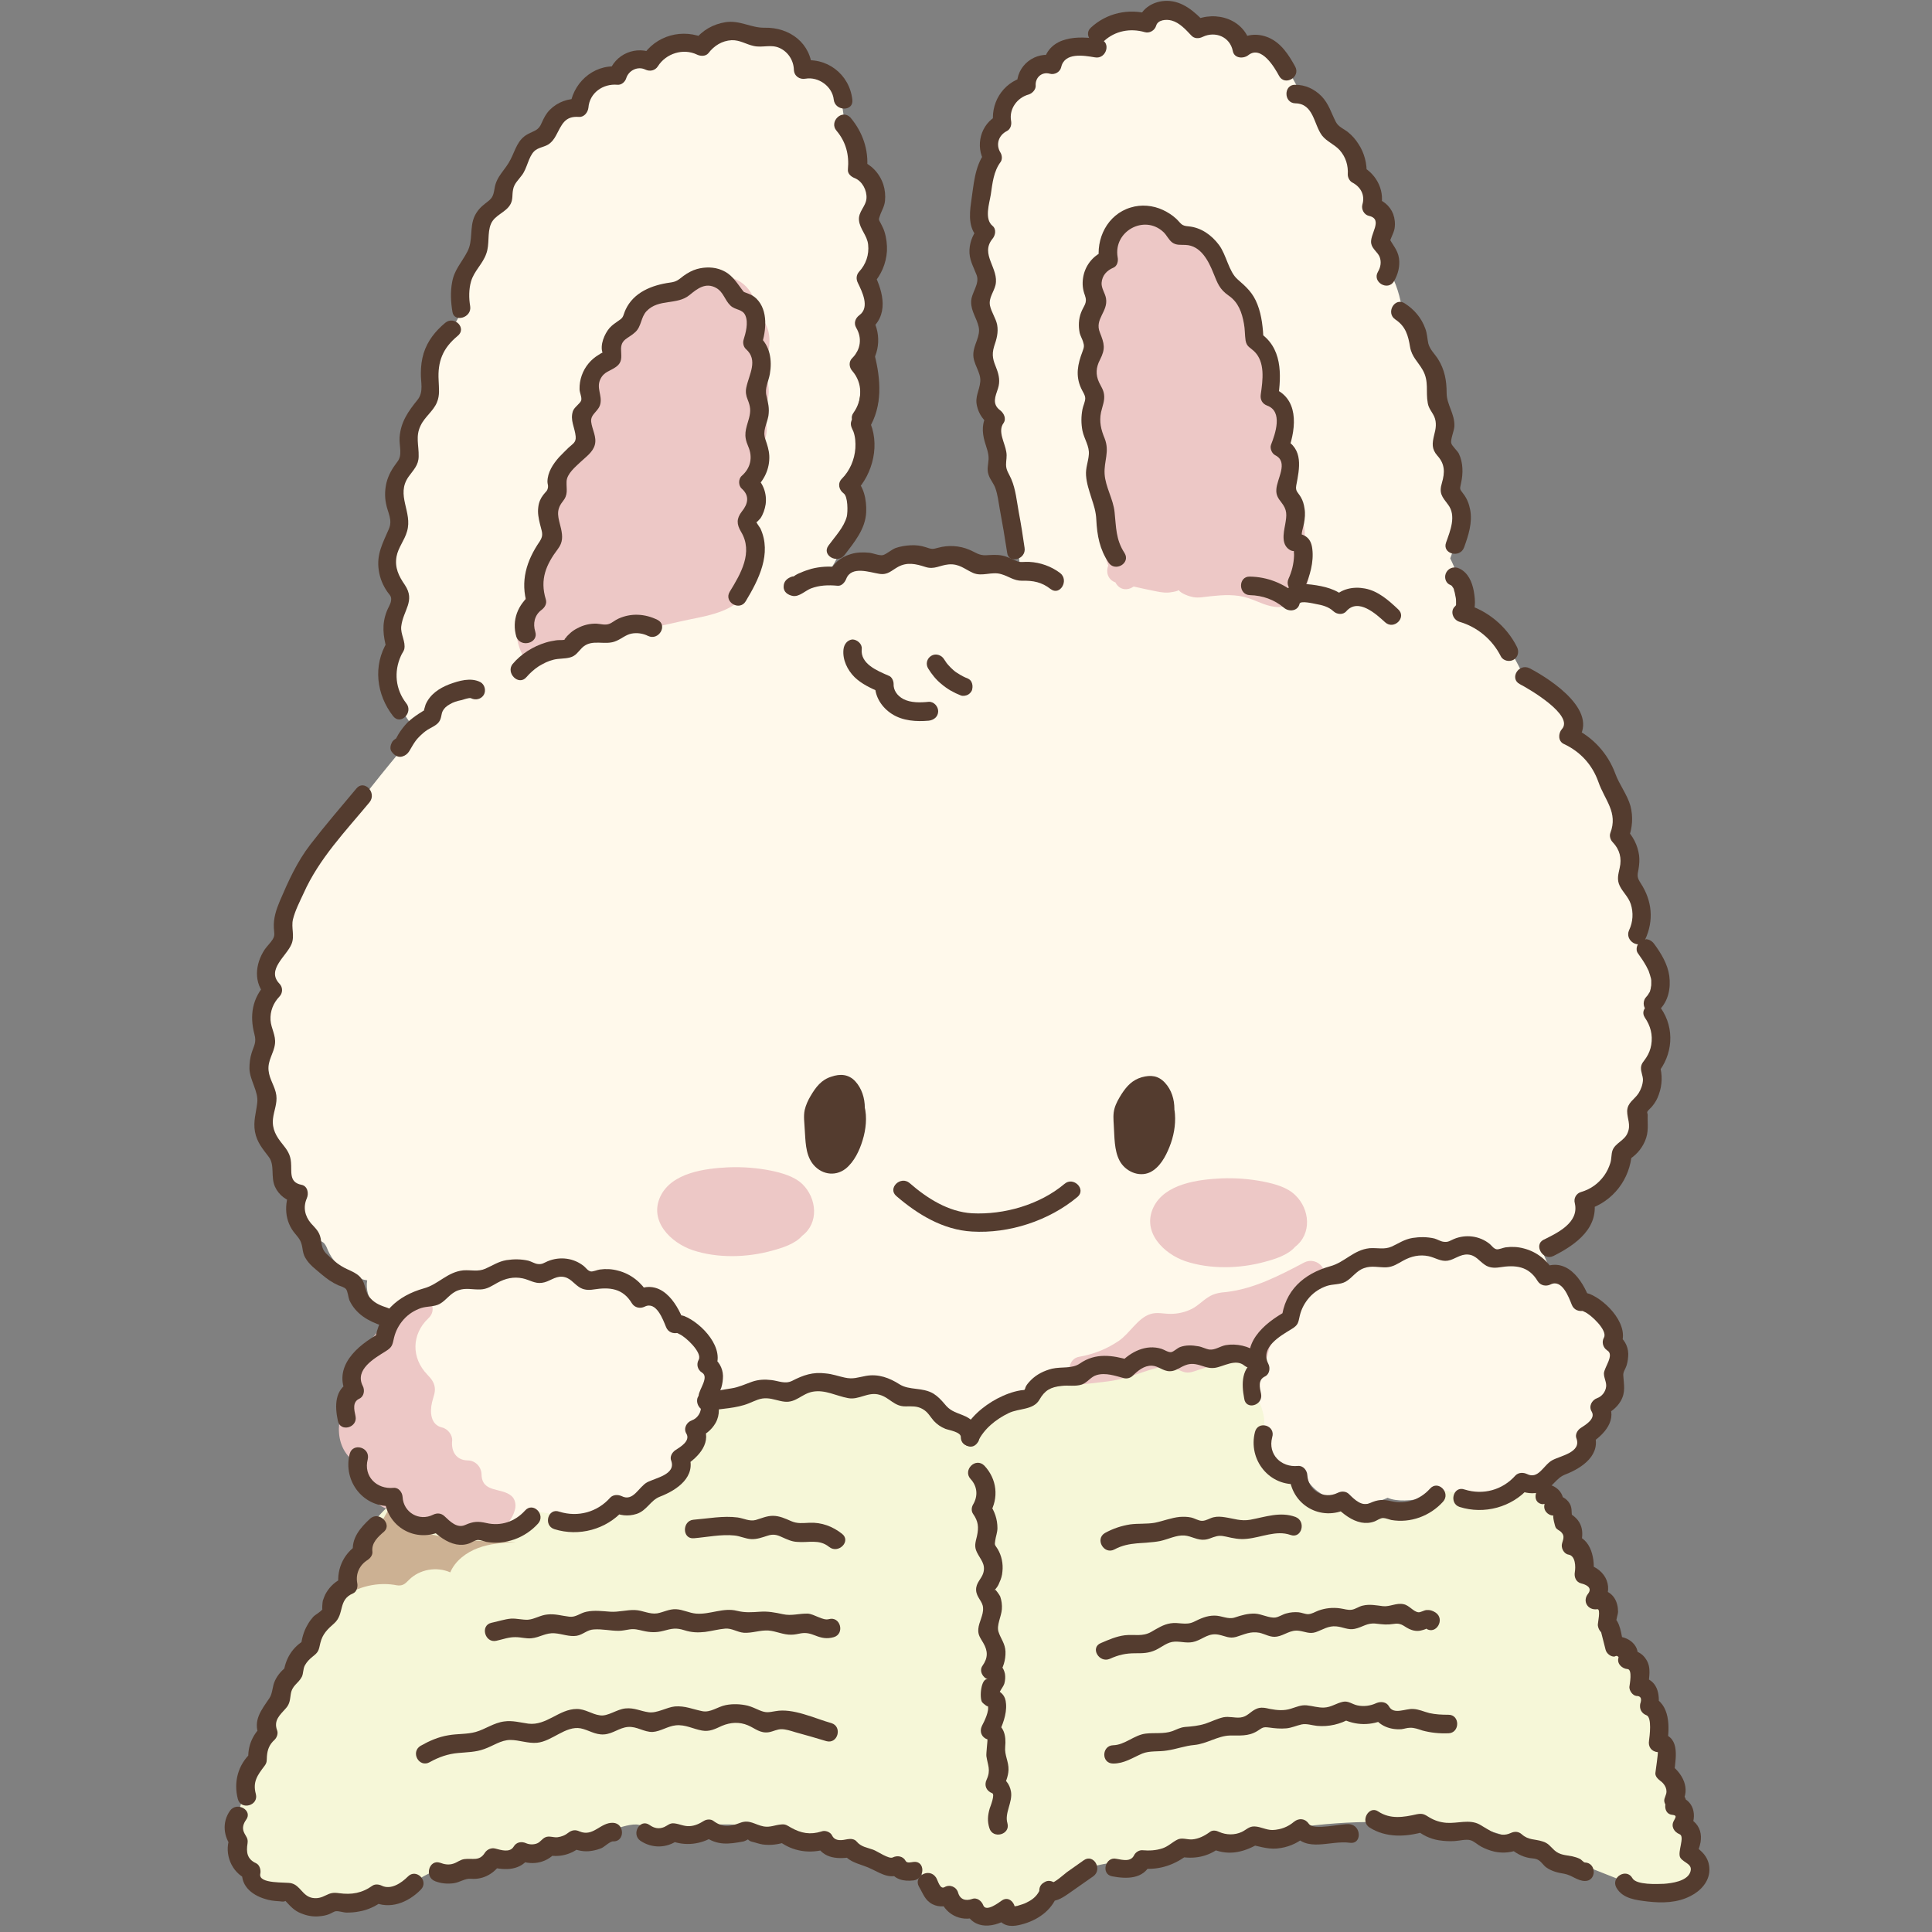 <svg xmlns="http://www.w3.org/2000/svg" xmlns:xlink="http://www.w3.org/1999/xlink" width="200" zoomAndPan="magnify" viewBox="0 0 150 150" height="200" preserveAspectRatio="xMidYMid meet" version="1.0"><rect x="0" y="0" width="150" height="150" fill="#808080" stroke="none"/><defs><clipPath id="f0e2f5fb03"><path d="M 18 104 L 132.719 104 L 132.719 149 L 18 149 Z M 18 104 " clip-rule="nonzero"/></clipPath><clipPath id="497be9e784"><path d="M 17.219 140 L 33 140 L 33 149 L 17.219 149 Z M 17.219 140 " clip-rule="nonzero"/></clipPath><clipPath id="c0a9880190"><path d="M 119 115 L 132.719 115 L 132.719 148 L 119 148 Z M 119 115 " clip-rule="nonzero"/></clipPath></defs><path fill="#fff9eb" d="M 30.184 115.754 C 29.926 115.066 29.258 115.109 28.852 114.504 C 28.27 113.688 27.688 112.785 27.754 111.773 C 27.754 111.645 27.777 111.535 27.754 111.406 C 27.711 111.258 27.625 111.129 27.539 111 C 27.023 110.137 27.367 108.957 28.141 108.309 C 27.754 107.645 27.969 106.738 28.441 106.117 C 28.938 105.516 29.645 105.125 30.332 104.738 C 30.074 104.395 30.074 103.922 30.227 103.512 C 30.355 103.105 30.613 102.762 30.871 102.418 C 29.43 102.328 28.27 100.824 28.508 99.406 C 27.172 99.188 25.992 98.285 25.453 97.059 C 25.367 96.844 25.281 96.609 25.086 96.457 C 24.957 96.371 24.828 96.328 24.68 96.266 C 24.055 96.004 23.539 95.469 23.348 94.824 C 23.152 94.176 23.262 93.426 23.625 92.863 C 23.625 92.863 21.926 92.199 21.926 91.273 C 21.926 90.371 21.926 89.164 21.926 89.164 C 21.926 89.164 20.293 88.047 20.508 86.949 C 20.723 85.852 20.832 84.133 20.832 84.133 C 20.832 84.133 20.035 82.047 20.551 81.293 C 21.066 80.539 19.93 78.797 20.703 77.484 C 21.496 76.172 20.035 75.074 21.152 74.148 C 22.27 73.227 22.441 71.676 22.441 71.676 C 22.441 71.676 23.496 68.988 25.043 66.34 C 26.57 63.695 31.086 58.316 31.086 58.316 L 32.203 56.512 C 32.203 56.512 30.785 55.199 30.527 52.789 C 30.289 50.402 30.656 49.543 30.656 49.543 C 30.656 49.543 30.246 47.09 31.238 46.316 C 31.238 46.316 29.969 44.207 30.16 43.324 C 30.355 42.422 31.086 40.828 31.086 40.828 C 31.086 40.828 30.422 38.055 31.086 36.98 C 31.754 35.902 32.203 35.148 32.203 35.148 C 32.203 35.148 31.859 33.32 33 32.008 C 34.141 30.699 34.031 30.16 34.031 30.16 C 34.031 30.16 33.109 27.578 34.418 26.223 C 35.711 24.891 35.902 23.898 35.902 23.898 C 35.902 23.898 35.516 21.922 36.312 20.738 C 37.105 19.555 37.32 18.715 37.32 18.715 C 37.32 18.715 37.922 16.801 39.129 16.07 C 39.129 16.07 39.559 14.07 40.074 13.102 C 40.59 12.133 40.695 11.035 41.879 10.734 C 43.062 10.434 42.609 8.758 43.836 8.52 C 45.062 8.281 45.363 8.52 45.363 8.52 C 45.363 8.52 45.469 7.316 46.805 6.434 L 48.113 5.531 C 48.113 5.531 48.438 4.539 49.555 4.496 L 50.672 4.453 C 50.672 4.453 51.145 3.699 52.352 3.465 C 53.555 3.227 54.543 3.508 54.543 3.508 C 54.543 3.508 56.609 2.215 58.07 2.496 L 59.531 2.754 C 59.531 2.754 61.789 3.68 62.156 5.422 C 62.156 5.422 63.766 4.863 64.543 5.832 C 65.316 6.797 65.531 9.273 65.531 9.273 C 65.531 9.273 66.84 11.059 66.625 13.035 C 66.625 13.035 67.703 14.242 67.617 15.684 L 67.508 17.125 C 67.508 17.125 68.648 18.242 68.176 19.598 C 67.703 20.953 67.293 21.492 67.293 21.492 C 67.293 21.492 68.52 22.848 67.164 24.977 C 67.164 24.977 67.68 27.191 66.863 28.074 C 66.863 28.074 67.766 31.062 66.84 32.828 C 66.84 32.828 68.066 35.172 66.281 37.172 C 66.281 37.172 65.746 42.895 64.434 44.184 C 64.434 44.184 65.66 43.367 66.863 43.496 C 68.066 43.625 68.754 43.754 68.754 43.754 C 68.754 43.754 69.441 43.109 70.648 42.938 C 71.852 42.785 72.453 43.324 72.453 43.324 C 72.453 43.324 74.43 43.367 75.594 43.52 C 76.754 43.668 77.957 43.754 77.957 43.754 L 79.184 43.84 C 79.184 43.84 78.711 40.551 78.816 39.41 C 78.945 38.27 77.312 37.496 77.398 36.375 C 77.504 35.281 77.914 35.105 77.504 33.945 C 77.074 32.785 76.387 31.191 76.645 30.223 C 76.902 29.258 76.711 28.203 76.73 27.062 C 76.73 25.945 77.461 25.254 76.859 24.027 C 76.258 22.805 76.258 22.07 76.688 21.297 C 77.098 20.523 76.258 19.812 76.625 18.738 C 76.988 17.66 76.453 16.457 76.625 15.273 C 76.797 14.07 77.012 11.918 77.141 12.047 C 77.27 12.176 76.754 10.5 77.68 9.508 C 77.68 9.508 77.852 7.422 78.816 6.949 L 79.785 6.477 C 79.785 6.477 79.504 5.27 80.688 4.926 L 81.871 4.605 C 81.871 4.605 81.398 3.723 82.926 3.594 C 84.449 3.465 85.094 3.422 85.094 3.422 C 85.094 3.422 85.699 1.785 86.902 1.637 C 88.105 1.484 89.18 1.656 89.18 1.656 C 89.18 1.656 89.504 1.078 90.793 1.098 C 92.082 1.121 93.137 2.086 93.137 2.086 C 93.137 2.086 94.191 1.785 95.18 2.238 C 96.148 2.691 96.555 3.613 96.555 3.613 C 96.555 3.613 97.996 2.926 98.727 3.613 C 99.457 4.305 100.727 6.754 100.727 6.754 C 100.727 6.754 102.316 7.574 102.703 8.434 C 103.09 9.293 103.414 9.98 103.414 9.98 C 103.414 9.98 105.027 11.23 105.434 12.391 L 105.844 13.555 C 105.844 13.555 107.242 14.91 106.641 15.875 C 106.641 15.875 107.715 16.5 107.477 18.113 C 107.477 18.113 108.531 19.898 108.102 21.512 C 108.102 21.512 108.617 22.457 108.852 23.984 C 108.852 23.984 110.188 25.297 110.336 26.59 C 110.336 26.59 111.648 28.074 111.668 29.363 C 111.691 30.676 112.035 31.621 112.035 31.621 C 112.035 31.621 112.035 33.258 111.734 34.074 C 111.734 34.074 112.66 34.117 112.809 35.41 C 112.961 36.699 112.766 37.602 112.766 37.602 C 112.766 37.602 113.023 39.195 113.09 40.656 C 113.133 42.121 112.594 43.348 112.594 43.348 C 112.594 43.348 113.648 45.496 113.648 46.422 L 113.648 47.348 C 113.648 47.348 115.391 47.82 116.207 48.875 C 117.023 49.906 118.012 51.906 118.012 51.906 C 118.012 51.906 120.742 53.52 121.43 54.402 C 122.117 55.305 122.203 56.512 122.203 56.512 C 122.203 56.512 124.312 58.617 124.699 59.652 C 125.086 60.684 126.891 63.395 125.988 64.34 C 125.988 64.34 126.785 66.535 126.504 67.738 C 126.504 67.738 128.141 70.945 127.277 72.344 C 127.277 72.344 129.32 74.582 129.105 75.895 C 128.891 77.203 128.27 77.699 128.27 77.699 C 128.27 77.699 129.043 81.121 128.375 82.605 C 128.375 82.605 128.957 84.992 127.406 85.68 C 127.406 85.68 127.625 88.305 126.141 89.23 C 126.141 89.23 125.582 91.855 123.215 92.973 C 123.215 92.973 122.16 95.832 119.797 97.273 L 120.441 98.781 C 120.441 98.781 121.324 98.629 122.203 99.512 C 123.066 100.395 123.43 100.91 123.43 100.91 C 123.43 100.91 125.023 101.641 125.473 103.32 C 125.902 104.996 126.441 107.301 125.43 108.137 C 124.418 108.977 123.453 111.129 123.453 111.129 C 123.453 111.129 121.559 113.816 119.797 114.848 L 118.355 114.785 C 118.355 114.785 116.594 116.465 112.164 115.859 C 112.164 115.859 109.242 116.938 107.734 116.289 C 107.734 116.289 106.121 117.043 105.027 116.742 C 105.027 116.742 102.23 116.613 101.328 114.57 C 101.328 114.57 98.75 114.27 98.273 112.355 C 97.801 110.441 97.738 109.965 97.738 109.965 C 97.738 109.965 97.352 109.73 97.395 108.137 C 97.438 106.547 97.715 105.965 97.715 105.965 L 96.75 105.363 C 96.75 105.363 94.684 105.02 93.223 105.168 C 91.762 105.32 90.191 105.02 89.203 105.363 C 88.215 105.707 86.945 106.16 86.559 106.094 C 86.172 106.031 84.344 106.395 83.16 106.867 C 81.977 107.344 80.688 107.75 80.148 108.203 C 79.613 108.633 78.258 109.02 77.355 109.473 C 76.453 109.922 75.078 110.957 75.078 110.957 C 75.078 110.957 72.777 109.148 72.086 108.848 C 71.398 108.547 69.852 108.203 69.141 107.902 C 68.434 107.602 65.895 108.051 65.078 107.578 C 64.262 107.105 62.07 107.988 61.531 108.051 C 60.992 108.117 59.188 108.117 58.113 108.203 C 57.016 108.289 55.125 108.848 55.125 108.848 C 55.125 108.848 55.039 109.836 54.094 110.57 C 54.094 110.57 54.07 112.246 52.996 113.086 C 51.941 113.926 52.629 114.184 51.469 115.344 C 50.309 116.508 47.898 116.742 47.898 116.742 C 47.898 116.742 46.738 118.422 44.996 118.227 C 43.254 118.035 41.578 117.859 41.578 117.859 C 41.578 117.859 39.707 119.473 37.578 118.914 C 37.578 118.914 34.977 119.258 33.988 118.207 C 33.988 118.207 31.066 118.012 30.184 115.754 Z M 30.184 115.754 " fill-opacity="1" fill-rule="nonzero"/><g clip-path="url(#f0e2f5fb03)"><path fill="#f6f7d8" d="M 119.863 114.805 L 122.312 119.43 C 122.312 119.43 124.742 125.023 125.215 126.207 C 125.688 127.391 127.215 129.219 127.73 130.746 C 128.246 132.273 129.602 136.445 129.602 136.445 C 129.602 136.445 130.332 139.137 130.828 140.168 C 131.32 141.199 131.73 142.988 131.902 144.02 C 132.074 145.051 132.461 145.031 131.277 146.215 C 130.094 147.395 126.871 146.387 126.871 146.387 C 126.871 146.387 118.422 142.965 116.121 142.297 C 113.82 141.633 109.066 141.48 106.918 141.461 C 104.789 141.438 102.727 141.609 100.426 141.91 C 98.125 142.211 94.383 142.641 92.641 142.988 C 90.902 143.332 87.719 144.469 87.719 144.469 C 87.719 144.469 86.043 144.559 84.473 145.008 C 82.883 145.461 80.41 147.914 79.461 148.32 C 78.516 148.73 77.418 148.387 76.086 148.02 C 74.754 147.656 72.754 146.602 72.754 146.602 C 72.754 146.602 71.938 145.504 70.434 144.945 C 68.926 144.383 67.789 143.934 66.734 143.566 C 65.703 143.203 64.52 142.664 64.52 142.664 L 61.336 142.191 C 61.336 142.191 59.574 141.867 58.242 141.738 C 56.91 141.609 56.156 141.652 55.297 141.652 C 54.438 141.652 52.738 142.191 51.812 142.254 C 50.887 142.32 50.008 141.676 49.406 141.652 C 48.805 141.633 47.984 141.91 47.082 142.254 C 46.18 142.621 44.137 142.793 42.633 143.203 C 41.129 143.633 40.117 143.977 39.258 144.082 C 38.398 144.191 37.473 144.621 36.375 144.75 C 35.277 144.879 34.012 145.18 34.012 145.18 C 34.012 145.18 33.195 145.395 32.141 146.148 C 31.086 146.902 30.074 146.688 29.043 147.008 C 28.012 147.352 26.336 147.375 26.336 147.375 C 26.336 147.375 25.84 147.48 24.312 147.762 C 22.789 148.043 22.68 146.621 22.68 146.621 C 22.68 146.621 21.992 146.621 20.68 146.363 C 19.367 146.105 19.238 144.707 19.238 144.707 C 18.121 144.211 18.379 142.039 18.551 140.812 C 18.723 139.586 19.93 135.91 19.93 135.91 L 22.227 130.359 L 23.992 127.305 L 25.605 125.262 L 26.98 122.594 C 27.258 122.098 28.055 120.398 28.055 120.398 C 28.055 120.398 28.465 119.863 28.809 118.742 C 29.152 117.625 30.57 116.613 30.57 116.613 C 30.57 116.613 31.582 117.883 33.195 117.969 C 34.805 118.035 35.449 118.852 36.461 118.785 C 37.473 118.742 39.191 118.852 40.352 118.141 C 41.516 117.43 41.75 117.367 41.75 117.367 C 41.75 117.367 42.609 117.496 43.426 117.625 C 44.246 117.754 45.922 117.668 47.168 117.043 L 48.414 116.398 C 48.414 116.398 49.75 116.227 51.34 115.152 C 52.91 114.074 53.168 112.934 53.488 112.484 C 53.812 112.012 53.746 111.234 54.242 110.656 C 54.738 110.074 55.426 108.762 55.426 108.762 C 55.426 108.762 58.348 107.602 59.469 107.535 C 60.586 107.473 60.906 108.18 61.703 107.73 C 62.52 107.301 63.188 106.996 63.961 106.996 C 64.734 106.996 65.852 107.344 66.777 107.301 C 67.68 107.258 68.004 107.105 68.883 107.387 C 69.766 107.645 70.582 108.008 71.422 108.266 C 72.258 108.523 72.41 108.719 73.379 109.344 C 74.344 109.965 74.926 110.355 75.25 110.633 C 75.57 110.914 77.723 108.957 79.031 108.418 C 80.344 107.879 80.344 107.215 81.332 106.781 C 82.32 106.352 83.441 106.523 84.578 106.008 C 85.699 105.492 85.504 105.879 86.73 105.793 C 87.953 105.707 88.344 105.168 89.375 105.062 C 90.383 104.953 90.641 105.426 91.547 105.254 C 92.449 105.082 93.719 105.211 94.512 105.234 C 95.309 105.254 97.008 104.418 97.457 105.062 C 97.91 105.707 97.137 107.602 97.414 108.094 C 97.695 108.59 98.359 109.988 98.102 110.828 C 97.867 111.688 98.23 113.859 99.543 114.141 L 100.855 114.418 C 100.855 114.418 101.156 115.645 102.168 116.141 C 103.176 116.637 104.426 116.484 104.426 116.484 C 104.426 116.484 105.176 117.43 106.531 117.215 C 107.887 117 108.188 116.785 108.188 116.785 C 108.188 116.785 107.949 117.539 109.906 116.785 C 111.863 116.031 111.973 115.688 111.973 115.688 C 111.973 115.688 111.863 115.668 113.711 116.031 C 115.582 116.398 118.098 115.152 118.379 114.742 C 118.656 114.332 119.863 114.805 119.863 114.805 Z M 119.863 114.805 " fill-opacity="1" fill-rule="nonzero"/></g><path fill="#edc8c6" d="M 62.305 91.941 C 61.68 91.336 60.691 91.059 59.855 90.887 C 58.777 90.672 57.66 90.586 56.562 90.629 C 54.758 90.715 52.156 91.035 51.273 92.887 C 50.371 94.801 52.07 96.48 53.77 97.059 C 55.703 97.707 58.004 97.641 59.941 97.102 C 60.734 96.887 61.723 96.586 62.285 95.941 C 63.594 94.953 63.422 93.039 62.305 91.941 Z M 62.305 91.941 " fill-opacity="1" fill-rule="nonzero"/><path fill="#edc8c6" d="M 62.305 95.961 C 62.285 95.984 62.285 95.984 62.305 95.961 Z M 62.305 95.961 " fill-opacity="1" fill-rule="nonzero"/><path fill="#edc8c6" d="M 100.574 92.801 C 99.953 92.176 98.965 91.918 98.125 91.746 C 97.051 91.531 95.93 91.445 94.836 91.488 C 93.027 91.574 90.426 91.898 89.547 93.746 C 88.645 95.66 90.34 97.34 92.039 97.922 C 93.977 98.566 96.277 98.5 98.211 97.965 C 99.008 97.75 99.996 97.445 100.555 96.801 C 101.867 95.789 101.695 93.875 100.574 92.801 Z M 100.574 92.801 " fill-opacity="1" fill-rule="nonzero"/><path fill="#edc8c6" d="M 59.727 26.781 C 59.812 25.836 59.531 24.953 58.844 24.48 C 58.715 22.738 57.598 21.254 55.641 21.512 C 54.285 21.684 52.266 21.855 51.469 23.039 C 50.715 23.211 50.027 23.598 49.512 24.223 C 49.168 24.633 49.02 25.168 48.672 25.555 C 48.352 25.902 47.984 26.094 47.75 26.547 C 47.641 26.738 47.535 27.062 47.555 27.297 C 47.148 27.473 46.762 27.988 46.547 28.352 C 46.266 28.824 46.246 29.301 46.137 29.816 C 46.008 30.375 45.664 30.805 45.449 31.32 C 45.34 31.559 45.277 31.793 45.254 32.074 C 45.234 32.27 45.32 32.613 45.277 32.742 C 45.254 32.848 45.039 33.148 44.953 33.32 C 44.867 33.559 44.824 33.816 44.781 34.074 C 44.695 34.676 44.504 34.785 44.137 35.258 C 43.773 35.688 43.559 36.203 43.473 36.766 C 43.426 37.043 43.426 37.324 43.473 37.602 C 43.492 37.754 43.516 37.883 43.559 38.012 C 43.688 37.926 43.707 37.926 43.602 38.055 C 43.406 38.551 42.996 38.957 42.805 39.473 C 42.48 40.312 42.395 41.215 42.504 42.098 C 41.363 43.133 41.449 44.723 40.914 46.145 C 40.59 46.98 40.16 47.668 40.094 48.617 C 40.031 49.52 40.289 50.402 40.738 51.176 C 41.148 51.863 42.074 51.844 42.547 51.262 C 43.234 51.156 43.879 50.961 44.461 50.594 C 44.824 50.379 45.148 50.102 45.449 49.82 C 45.898 49.371 45.941 49.457 46.59 49.457 C 47.621 49.477 48.715 49.133 49.727 48.918 C 50.801 48.703 51.855 48.465 52.91 48.23 C 54.5 47.863 56.543 47.668 57.684 46.359 C 58.434 45.496 59.035 43.82 58.562 42.656 C 58.672 42.398 58.734 42.121 58.734 41.82 C 58.758 41.086 58.371 40.422 58.648 39.711 C 58.906 39.043 59.016 38.227 58.734 37.602 C 59.016 36.98 59.121 36.312 59.102 35.582 C 59.078 34.57 59.789 33.754 59.445 32.656 C 59.273 32.098 59.254 32.074 59.469 31.492 C 59.66 30.957 59.746 30.438 59.641 29.859 C 59.574 29.492 59.297 29.086 59.297 28.738 C 59.297 28.246 59.617 27.559 59.703 27.062 C 59.703 27.02 59.703 26.996 59.703 26.953 C 59.727 26.91 59.727 26.848 59.727 26.781 Z M 59.727 26.781 " fill-opacity="1" fill-rule="nonzero"/><path fill="#edc8c6" d="M 101.219 42.441 C 101.309 41.863 101.352 41.258 101.219 40.68 C 101.027 39.816 100.426 39.215 100.555 38.289 C 100.703 37.195 100.598 36.012 99.824 35.41 C 99.867 34.848 99.887 34.289 99.801 33.711 C 99.738 33.32 99.652 32.977 99.48 32.633 C 99.352 32.332 99.051 32.051 98.941 31.773 C 99.008 31.945 99.051 31.148 99.051 31.02 C 99.07 30.633 99.07 30.246 99.008 29.859 C 98.898 29.129 98.426 28.523 98.359 27.816 C 98.273 27.02 98.254 26.418 97.801 25.707 C 97.371 25.039 96.965 24.566 96.793 23.77 C 96.535 22.629 96.125 21.621 95.18 21.148 C 94.855 20.156 94.254 19.188 93.395 18.609 C 92.836 18.223 92.191 18.113 91.609 18.285 C 90.727 17.531 89.652 16.953 88.473 17.254 C 87.438 17.512 86.707 18.266 86.516 19.211 C 85.742 19.77 85.332 20.758 85.57 21.684 C 85.332 21.965 85.16 22.309 85.074 22.695 C 84.879 23.449 85.16 24.223 84.902 24.996 C 84.559 26.094 84.344 27.211 84.988 28.074 C 84.965 28.461 85.008 28.824 85.008 29.277 C 85.031 30.008 84.535 30.613 84.621 31.387 C 84.664 31.707 84.879 32.031 84.879 32.355 C 84.859 32.676 84.602 33.086 84.559 33.43 C 84.449 34.246 84.75 35.043 84.773 35.859 C 84.793 36.699 84.559 37.516 84.664 38.379 C 84.773 39.172 85.246 39.711 85.438 40.441 C 85.633 41.215 85.547 42.078 85.742 42.895 C 85.828 43.238 85.914 43.562 86.043 43.906 C 85.848 44.398 86 45.004 86.602 45.219 C 86.922 45.84 87.547 45.863 88.02 45.539 C 88.602 45.668 89.18 45.797 89.738 45.906 C 90.148 45.992 90.578 46.055 90.988 45.969 C 91.137 45.949 91.375 45.906 91.523 45.82 C 91.695 46.098 92.383 46.316 92.621 46.359 C 93.07 46.445 93.523 46.336 93.977 46.293 C 94.965 46.188 95.973 46.121 96.941 46.445 C 97.715 46.703 98.426 47.133 99.285 47.133 C 100.082 47.133 100.832 46.68 101.242 45.969 C 101.738 45.09 101.867 43.367 101.219 42.441 Z M 101.219 42.441 " fill-opacity="1" fill-rule="nonzero"/><path fill="#edc8c6" d="M 39.707 116.141 C 38.934 115.473 37.406 115.926 37.387 114.461 C 37.363 113.859 36.891 113.387 36.312 113.387 C 35.406 113.367 35.02 112.676 35.105 111.859 C 35.148 111.406 34.742 110.914 34.312 110.828 C 33.43 110.613 33.367 109.645 33.539 108.891 C 33.625 108.504 33.816 108.117 33.754 107.707 C 33.688 107.277 33.453 107.02 33.172 106.719 C 31.926 105.426 31.945 103.598 33.258 102.352 C 34.27 101.406 32.742 99.879 31.73 100.824 C 31.172 101.34 30.742 101.984 30.441 102.676 C 29.969 102.867 29.559 103.125 29.215 103.512 C 29.066 103.684 28.895 103.902 28.785 104.117 C 28.742 104.223 28.68 104.332 28.637 104.438 C 28.594 104.461 28.551 104.48 28.465 104.523 C 27.949 104.719 27.516 105.32 27.324 105.816 C 27.195 106.117 27.129 106.438 27.129 106.762 C 27.152 106.934 27.172 107.105 27.195 107.258 C 26.852 107.816 26.508 108.18 26.527 108.934 C 26.527 109.277 26.551 109.43 26.484 109.793 C 26.422 110.16 26.312 110.527 26.312 110.891 C 26.293 111.902 26.656 112.785 27.367 113.367 C 27.344 114.332 27.84 115.238 28.484 115.988 C 29.172 116.785 29.945 117.281 30.871 117.281 C 30.895 117.324 30.914 117.344 30.938 117.344 C 31.043 117.516 31.195 117.668 31.344 117.797 C 31.668 118.098 32.055 118.312 32.441 118.484 C 33.367 118.895 34.375 119.195 35.363 119.344 C 37.02 119.605 39.516 119.109 39.988 117.172 C 40.074 116.852 40.008 116.398 39.707 116.141 Z M 39.707 116.141 " fill-opacity="1" fill-rule="nonzero"/><path fill="#edc8c6" d="M 95.242 101.406 C 95.008 101.426 94.75 101.449 94.535 101.555 C 94.34 101.641 94.191 101.793 94.02 101.941 C 93.008 102.824 91.633 103.234 90.32 103.082 C 90.082 103.062 89.824 102.996 89.609 103.105 C 89.395 103.191 89.246 103.383 89.094 103.555 C 87.824 105.062 86.02 106.094 84.086 106.418 L 86.234 106.18 C 87.266 106.074 88.215 105.578 89.203 105.277 C 90.191 104.977 91.375 104.91 92.191 105.559 C 93.805 104.762 95.672 104.504 97.457 104.848 C 97.586 103.793 98.297 102.91 99.008 102.094 C 99.93 101.02 100.875 99.984 101.844 98.953 C 99.738 100.051 97.586 101.148 95.242 101.406 Z M 95.242 101.406 " fill-opacity="1" fill-rule="nonzero"/><path fill="#edc8c6" d="M 95.242 100.309 C 94.727 100.352 94.254 100.414 93.805 100.715 C 93.352 100.996 93.008 101.383 92.535 101.621 C 92.02 101.879 91.461 102.008 90.879 102.008 C 90.34 102.008 89.824 101.855 89.309 102.027 C 88.344 102.328 87.719 103.512 86.879 104.094 C 85.934 104.738 84.902 105.148 83.785 105.34 C 82.602 105.559 82.859 107.602 84.062 107.473 C 84.688 107.406 85.332 107.344 85.957 107.258 C 87.094 107.129 88.082 106.738 89.16 106.395 C 89.719 106.223 90.363 106.031 90.945 106.16 C 91.695 106.332 91.891 106.738 92.684 106.48 C 94.191 105.965 95.5 105.602 97.113 105.879 C 97.652 105.965 98.34 105.75 98.445 105.125 C 98.641 104.008 99.414 103.191 100.145 102.375 C 100.941 101.469 101.738 100.586 102.555 99.727 C 103.414 98.824 102.34 97.469 101.242 98.027 C 99.371 99.016 97.395 100.051 95.242 100.309 C 93.867 100.457 93.867 102.633 95.242 102.461 C 97.824 102.156 100.102 101.062 102.359 99.879 C 101.93 99.32 101.48 98.738 101.047 98.18 C 100.082 99.211 99.113 100.242 98.211 101.32 C 97.395 102.285 96.621 103.277 96.383 104.547 C 96.836 104.289 97.266 104.051 97.715 103.793 C 95.609 103.426 93.566 103.684 91.633 104.609 L 92.727 104.609 C 90.879 103.34 88.879 104.309 86.988 104.891 C 86.043 105.168 85.051 105.211 84.086 105.32 C 84.191 106.031 84.277 106.738 84.363 107.449 C 85.418 107.258 86.449 106.891 87.375 106.352 C 87.824 106.094 88.234 105.793 88.645 105.473 C 89.074 105.125 89.418 104.633 89.848 104.289 C 90.125 104.074 89.91 104.16 90.32 104.137 C 90.555 104.117 90.793 104.18 91.031 104.16 C 91.547 104.137 92.082 104.074 92.578 103.922 C 93.113 103.75 93.652 103.512 94.125 103.211 C 94.492 102.977 94.812 102.523 95.242 102.48 C 96.598 102.328 96.621 100.156 95.242 100.309 Z M 95.242 100.309 " fill-opacity="1" fill-rule="nonzero"/><path fill="#ccb193" d="M 33.668 119.172 C 33.387 119.109 33.109 119.043 32.828 119.023 C 32.547 119 32.246 119.066 31.969 118.957 C 31.086 118.656 31.195 117.258 30.441 116.699 C 29.602 118.227 28.742 119.734 27.906 121.262 C 27.41 122.164 26.871 123.09 26.035 123.691 L 26.27 124.273 C 27.453 123.281 29.086 122.809 30.613 123.047 C 30.828 123.09 31.043 123.133 31.258 123.047 C 31.453 122.98 31.602 122.809 31.754 122.66 C 32.57 121.84 33.902 121.605 34.957 122.078 C 35.344 121.176 36.203 120.527 37.129 120.184 C 38.051 119.84 39.062 119.777 40.051 119.711 C 37.902 119.691 35.754 119.648 33.668 119.172 Z M 33.668 119.172 " fill-opacity="1" fill-rule="nonzero"/><path fill="#543c2f" d="M 27.668 61.223 C 26.465 62.664 25.238 64.082 24.098 65.566 C 23.066 66.902 22.398 68.387 21.734 69.934 C 21.453 70.602 21.219 71.289 21.262 72.043 C 21.281 72.43 21.367 72.602 21.176 72.926 C 21.004 73.203 20.746 73.441 20.551 73.719 C 19.797 74.859 19.668 76.324 20.66 77.355 L 20.66 76.344 C 19.582 77.484 19.367 78.84 19.754 80.301 C 19.93 80.949 19.711 81.184 19.539 81.742 C 19.41 82.133 19.367 82.562 19.367 82.969 C 19.391 83.875 20.078 84.734 19.973 85.617 C 19.887 86.391 19.648 87.059 19.797 87.875 C 19.949 88.691 20.402 89.207 20.875 89.832 C 21.348 90.457 21.004 91.379 21.348 92.133 C 21.648 92.801 22.27 93.254 22.98 93.383 C 22.832 93.039 22.703 92.672 22.551 92.328 C 22.035 93.488 22.078 94.824 22.938 95.812 C 23.262 96.199 23.391 96.371 23.477 96.887 C 23.52 97.168 23.562 97.426 23.711 97.664 C 24.012 98.199 24.508 98.543 24.957 98.93 C 25.391 99.297 25.754 99.555 26.27 99.793 C 26.441 99.855 26.742 99.941 26.871 100.094 C 27 100.266 27.043 100.738 27.129 100.953 C 27.625 102.027 28.613 102.59 29.688 102.934 C 30.57 103.211 30.957 101.812 30.074 101.535 C 29.602 101.383 29.152 101.211 28.809 100.848 C 28.422 100.457 28.422 100.094 28.25 99.621 C 27.926 98.781 27.152 98.715 26.484 98.285 C 26.121 98.07 25.777 97.75 25.453 97.445 C 24.98 97.039 25 96.715 24.895 96.137 C 24.785 95.598 24.484 95.359 24.141 94.973 C 23.668 94.414 23.52 93.727 23.82 93.039 C 23.992 92.648 23.883 92.07 23.391 91.984 C 22.422 91.789 22.66 90.973 22.594 90.242 C 22.551 89.637 22.293 89.273 21.926 88.82 C 21.453 88.238 21.109 87.66 21.195 86.863 C 21.262 86.238 21.539 85.68 21.453 85.035 C 21.367 84.367 20.918 83.809 20.852 83.121 C 20.766 82.324 21.262 81.785 21.348 81.055 C 21.434 80.387 21.047 79.852 21.004 79.207 C 20.961 78.516 21.219 77.871 21.691 77.379 C 21.969 77.098 21.969 76.645 21.691 76.367 C 20.66 75.289 22.27 74.215 22.637 73.289 C 22.895 72.664 22.594 72.02 22.746 71.375 C 22.918 70.688 23.262 70.02 23.562 69.375 C 24.766 66.664 26.828 64.535 28.699 62.277 C 29.281 61.523 28.25 60.492 27.668 61.223 Z M 27.668 61.223 " fill-opacity="1" fill-rule="nonzero"/><path fill="#543c2f" d="M 27.602 109.945 C 27.496 109.449 27.344 108.848 27.906 108.59 C 28.27 108.418 28.336 107.922 28.164 107.602 C 27.516 106.332 29.086 105.449 29.945 104.91 C 30.465 104.59 30.465 104.418 30.594 103.855 C 30.723 103.32 30.98 102.848 31.344 102.438 C 31.711 102.027 32.184 101.727 32.699 101.555 C 33.172 101.406 33.711 101.469 34.141 101.234 C 34.676 100.934 34.957 100.395 35.578 100.18 C 36.16 99.965 36.699 100.137 37.301 100.113 C 37.836 100.094 38.18 99.836 38.613 99.598 C 39.234 99.254 39.879 99.102 40.59 99.254 C 41.105 99.363 41.535 99.684 42.074 99.598 C 42.633 99.535 43.062 99.082 43.645 99.125 C 44.246 99.168 44.504 99.621 44.953 99.922 C 45.297 100.156 45.684 100.18 46.094 100.113 C 47.32 99.922 48.352 100.008 49.062 101.191 C 49.277 101.535 49.707 101.621 50.051 101.449 C 50.953 100.996 51.469 102.438 51.707 103.02 C 52.027 103.879 53.426 103.512 53.102 102.633 C 52.523 101.039 51.254 99.211 49.34 100.199 C 49.664 100.285 50.008 100.371 50.328 100.457 C 49.812 99.578 48.996 98.91 47.984 98.652 C 47.512 98.523 47.039 98.5 46.566 98.566 C 46.395 98.586 46.051 98.738 45.879 98.715 C 45.641 98.672 45.512 98.457 45.34 98.309 C 44.547 97.664 43.473 97.531 42.523 97.922 C 42.223 98.051 42.094 98.18 41.75 98.137 C 41.516 98.113 41.258 97.941 41.02 97.879 C 40.461 97.75 39.879 97.75 39.32 97.836 C 38.699 97.941 38.27 98.242 37.688 98.5 C 37.105 98.758 36.59 98.586 35.969 98.629 C 34.719 98.758 34.031 99.727 32.914 100.027 C 30.852 100.609 29.387 101.922 29.109 104.137 L 29.473 103.512 C 27.734 104.461 25.797 106.117 26.914 108.289 C 27 107.965 27.086 107.621 27.172 107.301 C 25.969 107.859 25.992 109.172 26.227 110.289 C 26.398 111.234 27.797 110.848 27.602 109.945 Z M 27.602 109.945 " fill-opacity="1" fill-rule="nonzero"/><path fill="#543c2f" d="M 27.152 112.871 C 26.594 115.023 28.27 117.152 30.551 116.914 C 30.312 116.68 30.074 116.441 29.84 116.203 C 29.945 118.527 32.289 119.883 34.355 118.828 C 34.074 118.785 33.773 118.766 33.473 118.723 C 34.031 119.238 34.656 119.754 35.43 119.906 C 35.773 119.969 36.117 119.949 36.461 119.82 C 36.676 119.734 36.891 119.562 37.129 119.562 C 37.301 119.562 37.578 119.668 37.75 119.711 C 39.234 119.969 40.762 119.41 41.773 118.293 C 42.395 117.602 41.387 116.57 40.762 117.281 C 39.988 118.141 38.891 118.508 37.773 118.25 C 37.105 118.098 36.742 118.121 36.117 118.398 C 35.492 118.68 34.957 118.141 34.504 117.711 C 34.246 117.473 33.926 117.453 33.625 117.602 C 32.547 118.141 31.324 117.43 31.258 116.227 C 31.238 115.859 30.938 115.473 30.551 115.516 C 29.238 115.645 28.207 114.613 28.551 113.301 C 28.766 112.355 27.387 111.988 27.152 112.871 Z M 27.152 112.871 " fill-opacity="1" fill-rule="nonzero"/><path fill="#543c2f" d="M 43.039 118.723 C 44.953 119.324 47.082 118.742 48.395 117.258 L 47.512 117.367 C 48.113 117.668 48.762 117.754 49.426 117.539 C 50.223 117.281 50.5 116.484 51.23 116.203 C 52.566 115.688 54.094 114.656 53.488 113 L 53.168 113.816 C 54.266 113.105 55.359 111.945 54.543 110.59 L 54.113 111.645 C 54.738 111.43 55.23 111.043 55.555 110.484 C 55.941 109.793 55.789 109.234 55.746 108.504 C 55.727 108.223 55.918 108.008 56.004 107.73 C 56.09 107.449 56.133 107.129 56.133 106.824 C 56.113 106.18 55.789 105.645 55.23 105.297 L 55.488 106.289 C 56.391 104.738 54.48 102.719 53.125 102.18 C 52.266 101.836 51.879 103.234 52.738 103.578 C 53.188 103.75 54.566 105.02 54.242 105.578 C 54.051 105.922 54.156 106.352 54.5 106.566 C 55.082 106.91 54.266 107.879 54.242 108.352 C 54.242 108.719 54.457 109.043 54.414 109.387 C 54.371 109.773 54.094 110.137 53.727 110.27 C 53.297 110.418 53.039 110.914 53.297 111.32 C 53.617 111.883 52.801 112.355 52.438 112.59 C 52.18 112.762 51.984 113.105 52.113 113.41 C 52.5 114.484 50.887 114.742 50.242 115.086 C 49.578 115.453 49.168 116.613 48.266 116.16 C 47.984 116.031 47.621 116.031 47.383 116.27 C 46.375 117.41 44.867 117.816 43.426 117.367 C 42.547 117.043 42.16 118.441 43.039 118.723 Z M 43.039 118.723 " fill-opacity="1" fill-rule="nonzero"/><path fill="#543c2f" d="M 97.91 108.223 C 97.801 107.73 97.652 107.129 98.211 106.867 C 98.574 106.695 98.641 106.203 98.469 105.879 C 97.824 104.609 99.395 103.727 100.273 103.191 C 100.812 102.867 100.789 102.695 100.918 102.137 C 101.047 101.598 101.309 101.125 101.672 100.715 C 102.039 100.309 102.512 100.008 103.027 99.836 C 103.5 99.684 104.039 99.75 104.469 99.512 C 105.004 99.211 105.285 98.672 105.906 98.457 C 106.488 98.242 107.027 98.414 107.629 98.395 C 108.164 98.371 108.508 98.113 108.938 97.879 C 109.562 97.531 110.23 97.383 110.918 97.531 C 111.434 97.641 111.863 97.965 112.402 97.879 C 112.938 97.793 113.367 97.359 113.969 97.402 C 114.574 97.445 114.832 97.898 115.281 98.199 C 115.625 98.438 116.012 98.457 116.422 98.395 C 117.648 98.199 118.68 98.285 119.387 99.469 C 119.602 99.812 120.035 99.898 120.379 99.727 C 121.281 99.277 121.797 100.715 122.031 101.297 C 122.355 102.156 123.754 101.793 123.43 100.91 C 122.852 99.32 121.582 97.488 119.668 98.48 C 119.992 98.566 120.336 98.652 120.656 98.738 C 120.141 97.855 119.324 97.188 118.312 96.93 C 117.84 96.801 117.367 96.781 116.895 96.844 C 116.723 96.867 116.379 97.016 116.207 96.996 C 115.969 96.953 115.84 96.738 115.668 96.586 C 114.875 95.941 113.797 95.812 112.875 96.199 C 112.574 96.328 112.445 96.457 112.102 96.414 C 111.863 96.395 111.605 96.223 111.367 96.156 C 110.809 96.027 110.23 96.027 109.672 96.113 C 109.023 96.223 108.617 96.523 108.059 96.781 C 107.477 97.039 106.961 96.867 106.336 96.91 C 105.09 97.039 104.402 98.008 103.285 98.309 C 101.219 98.887 99.738 100.199 99.5 102.418 C 99.609 102.199 99.738 102.008 99.867 101.793 C 98.125 102.738 96.191 104.395 97.309 106.566 C 97.395 106.246 97.48 105.902 97.566 105.578 C 96.363 106.137 96.383 107.449 96.598 108.57 C 96.707 109.516 98.082 109.129 97.91 108.223 Z M 97.91 108.223 " fill-opacity="1" fill-rule="nonzero"/><path fill="#543c2f" d="M 97.438 111.172 C 96.879 113.324 98.555 115.453 100.832 115.215 L 100.102 114.504 C 100.211 116.828 102.555 118.184 104.617 117.129 C 104.316 117.086 104.039 117.066 103.734 117.023 C 104.297 117.539 104.918 118.055 105.691 118.207 C 106.035 118.27 106.379 118.25 106.727 118.121 C 106.941 118.035 107.156 117.859 107.391 117.859 C 107.562 117.859 107.844 117.969 108.016 118.012 C 109.5 118.27 111.023 117.711 112.035 116.594 C 112.66 115.902 111.648 114.871 111.023 115.582 C 110.25 116.441 109.156 116.809 108.016 116.551 C 107.348 116.398 106.984 116.422 106.359 116.699 C 105.734 116.98 105.176 116.441 104.746 116.012 C 104.512 115.773 104.168 115.754 103.863 115.902 C 102.789 116.441 101.566 115.73 101.5 114.527 C 101.48 114.16 101.176 113.773 100.77 113.816 C 99.457 113.945 98.426 112.914 98.77 111.602 C 99.07 110.656 97.672 110.27 97.438 111.172 Z M 97.438 111.172 " fill-opacity="1" fill-rule="nonzero"/><path fill="#543c2f" d="M 113.324 117 C 115.238 117.602 117.367 117.023 118.68 115.539 C 118.398 115.582 118.098 115.602 117.797 115.645 C 118.398 115.945 119.043 116.031 119.711 115.816 C 120.508 115.559 120.785 114.762 121.516 114.484 C 122.852 113.969 124.375 112.934 123.773 111.277 L 123.453 112.098 C 124.547 111.387 125.645 110.227 124.828 108.871 C 124.676 109.215 124.547 109.578 124.398 109.922 C 125 109.707 125.516 109.32 125.84 108.762 C 126.227 108.074 126.074 107.516 126.031 106.781 C 126.012 106.504 126.203 106.289 126.289 106.008 C 126.375 105.73 126.418 105.406 126.418 105.105 C 126.398 104.461 126.074 103.922 125.516 103.578 L 125.773 104.566 C 126.676 103.02 124.762 100.996 123.41 100.457 C 122.551 100.113 122.16 101.512 123.023 101.855 C 123.473 102.027 124.852 103.297 124.527 103.855 C 124.332 104.203 124.461 104.633 124.785 104.848 C 125.367 105.191 124.547 106.16 124.527 106.633 C 124.527 106.996 124.742 107.32 124.699 107.664 C 124.656 108.051 124.375 108.418 124.012 108.547 C 123.582 108.699 123.324 109.191 123.582 109.602 C 123.902 110.16 123.086 110.633 122.723 110.871 C 122.465 111.043 122.27 111.387 122.398 111.688 C 122.785 112.762 121.172 113.02 120.527 113.367 C 119.84 113.73 119.453 114.895 118.551 114.441 C 118.27 114.312 117.906 114.312 117.668 114.547 C 116.656 115.688 115.152 116.098 113.711 115.645 C 112.832 115.324 112.465 116.723 113.324 117 Z M 113.324 117 " fill-opacity="1" fill-rule="nonzero"/><path fill="#543c2f" d="M 28.742 117.902 C 27.992 118.594 27.258 119.43 27.41 120.527 C 27.539 120.312 27.645 120.121 27.777 119.906 C 26.594 120.68 26.078 121.949 26.312 123.324 C 26.422 123.047 26.527 122.789 26.637 122.508 C 26.078 122.746 25.625 123.152 25.324 123.668 C 25.219 123.84 25.133 124.078 25.066 124.273 C 25.043 124.336 24.98 125.023 25.043 124.918 C 24.938 125.133 24.484 125.348 24.312 125.539 C 24.164 125.711 24.012 125.906 23.906 126.102 C 23.562 126.66 23.41 127.281 23.348 127.93 L 23.711 127.305 C 22.703 127.863 22.141 128.789 22.012 129.93 C 22.141 129.715 22.25 129.52 22.379 129.305 C 21.926 129.629 21.582 129.992 21.348 130.488 C 21.133 130.941 21.176 131.457 20.918 131.844 C 20.293 132.77 19.625 133.562 20.102 134.746 C 20.164 134.512 20.23 134.273 20.293 134.039 C 19.582 134.727 19.219 135.609 19.281 136.598 C 19.348 136.426 19.434 136.254 19.496 136.082 C 18.488 137.008 18.121 138.34 18.465 139.672 C 18.703 140.578 20.102 140.191 19.863 139.285 C 19.605 138.34 19.992 137.824 20.531 137.113 C 20.746 136.836 20.703 136.684 20.723 136.359 C 20.766 135.824 20.918 135.438 21.324 135.07 C 21.496 134.898 21.605 134.598 21.52 134.359 C 21.219 133.562 21.734 133.156 22.207 132.617 C 22.508 132.273 22.508 131.973 22.574 131.543 C 22.68 130.832 23.152 130.727 23.434 130.188 C 23.562 129.93 23.52 129.586 23.668 129.305 C 23.82 129.027 24.012 128.832 24.25 128.637 C 24.723 128.273 24.742 128.164 24.871 127.562 C 25.043 126.852 25.434 126.488 25.949 126.035 C 26.766 125.305 26.227 124.207 27.41 123.711 C 27.711 123.582 27.797 123.176 27.734 122.895 C 27.602 122.164 27.926 121.496 28.551 121.109 C 28.742 120.98 28.938 120.742 28.914 120.484 C 28.828 119.777 29.344 119.324 29.84 118.895 C 30.441 118.312 29.43 117.301 28.742 117.902 Z M 28.742 117.902 " fill-opacity="1" fill-rule="nonzero"/><g clip-path="url(#497be9e784)"><path fill="#543c2f" d="M 17.863 140.578 C 17.219 141.48 17.348 142.621 18.016 143.438 L 17.82 142.727 C 17.391 143.934 17.973 145.375 19.152 145.891 L 18.832 145.074 C 18.574 146.32 19.496 147.117 20.594 147.438 C 20.918 147.547 21.281 147.59 21.625 147.609 C 21.754 147.609 21.992 147.676 22.121 147.609 C 22.312 147.523 22.078 147.523 22.164 147.59 C 22.551 148 22.832 148.344 23.391 148.559 C 23.863 148.75 24.355 148.836 24.852 148.773 C 25.086 148.75 25.324 148.707 25.539 148.621 C 25.754 148.535 25.969 148.387 26.078 148.387 C 26.336 148.363 26.656 148.492 26.914 148.492 C 27.238 148.492 27.559 148.473 27.883 148.406 C 28.527 148.301 29.129 148.02 29.668 147.633 L 28.914 147.633 C 30.246 148.301 31.688 147.719 32.676 146.707 C 33.324 146.039 32.312 145.031 31.668 145.695 C 31.172 146.191 30.355 146.75 29.645 146.406 C 29.43 146.301 29.129 146.258 28.914 146.406 C 28.098 146.988 27.301 147.117 26.336 146.988 C 25.883 146.922 25.668 146.965 25.281 147.16 C 24.938 147.332 24.637 147.418 24.25 147.352 C 23.477 147.203 23.324 146.387 22.617 146.215 C 22.227 146.105 20.035 146.301 20.207 145.48 C 20.273 145.203 20.164 144.793 19.887 144.664 C 19.176 144.34 19.109 143.805 19.219 143.117 C 19.281 142.707 19.09 142.598 18.938 142.254 C 18.789 141.91 18.895 141.59 19.109 141.285 C 19.648 140.555 18.402 139.848 17.863 140.578 Z M 17.863 140.578 " fill-opacity="1" fill-rule="nonzero"/></g><path fill="#543c2f" d="M 33.797 146.062 C 34.246 146.234 34.719 146.277 35.215 146.215 C 35.711 146.148 36.098 145.824 36.57 145.867 C 37.535 145.953 38.418 145.438 38.914 144.621 L 38.094 144.945 C 39.215 145.246 40.48 145.246 41.148 144.125 C 40.824 144.211 40.48 144.297 40.16 144.383 C 41.191 144.859 42.375 144.707 43.148 143.824 L 42.438 144.02 C 43.449 144.234 44.352 143.996 45.148 143.332 C 44.848 143.375 44.566 143.395 44.266 143.438 C 44.824 143.676 45.363 143.805 45.965 143.695 C 46.223 143.652 46.461 143.59 46.719 143.48 C 46.91 143.395 47.383 142.945 47.598 142.965 C 48.523 143.008 48.523 141.566 47.598 141.523 C 46.609 141.48 46.07 142.641 44.996 142.191 C 44.676 142.039 44.395 142.082 44.117 142.297 C 43.879 142.492 43.602 142.598 43.297 142.641 C 42.977 142.684 42.652 142.512 42.352 142.641 C 42.094 142.75 41.965 143.008 41.707 143.117 C 41.449 143.223 41.129 143.223 40.871 143.117 C 40.504 142.945 40.094 143.008 39.879 143.375 C 39.578 143.867 38.891 143.633 38.461 143.523 C 38.137 143.438 37.816 143.59 37.645 143.848 C 37.215 144.535 36.699 144.254 36.055 144.34 C 35.73 144.383 35.492 144.602 35.215 144.688 C 34.848 144.816 34.504 144.75 34.16 144.621 C 33.301 144.34 32.914 145.738 33.797 146.062 Z M 33.797 146.062 " fill-opacity="1" fill-rule="nonzero"/><path fill="#543c2f" d="M 49.727 142.922 C 50.629 143.523 51.77 143.504 52.652 142.855 L 52.094 142.922 C 53.211 143.352 54.414 143.203 55.426 142.578 L 54.695 142.578 C 55.703 143.309 56.609 143.18 57.746 142.965 C 57.855 142.922 57.961 142.879 58.07 142.812 C 58.156 142.898 58.262 142.965 58.371 142.988 C 58.648 143.051 58.93 143.16 59.207 143.203 C 59.832 143.289 60.434 143.203 61.035 143.008 C 60.844 142.988 60.672 142.965 60.477 142.941 C 61.551 143.762 62.906 143.953 64.195 143.547 L 63.379 143.223 C 63.938 144.34 65.121 144.363 66.219 144.168 C 65.98 144.105 65.746 144.039 65.508 143.977 C 66.066 144.688 66.926 144.73 67.68 145.117 C 68.52 145.523 69.141 145.934 70.047 145.461 C 69.723 145.375 69.379 145.289 69.055 145.203 C 69.441 145.934 70.152 146.082 70.926 145.996 C 71.828 145.891 71.852 144.449 70.926 144.559 C 70.754 144.578 70.41 144.688 70.305 144.469 C 70.109 144.105 69.656 144.039 69.312 144.211 C 69.012 144.363 68.109 143.719 67.789 143.609 C 67.316 143.438 66.863 143.395 66.52 142.988 C 66.348 142.77 66.047 142.75 65.809 142.793 C 65.379 142.879 64.844 142.988 64.605 142.512 C 64.477 142.234 64.066 142.082 63.789 142.191 C 62.906 142.469 62.199 142.34 61.402 141.891 C 61.102 141.719 60.992 141.609 60.629 141.652 C 60.156 141.695 59.789 141.891 59.297 141.805 C 58.605 141.676 58.199 141.242 57.469 141.523 C 56.672 141.824 56.113 141.91 55.383 141.371 C 55.188 141.223 54.867 141.242 54.652 141.371 C 54.309 141.59 53.941 141.762 53.531 141.781 C 53.102 141.805 52.758 141.609 52.352 141.566 C 52.008 141.523 51.855 141.719 51.578 141.848 C 51.168 142.02 50.801 141.953 50.438 141.695 C 49.684 141.156 48.977 142.406 49.727 142.922 Z M 49.727 142.922 " fill-opacity="1" fill-rule="nonzero"/><path fill="#543c2f" d="M 71.355 146.492 C 71.68 147.031 71.809 147.547 72.41 147.848 C 72.926 148.105 73.508 148.043 74 147.762 C 73.656 147.609 73.293 147.48 72.949 147.332 C 73.312 148.578 74.559 149.27 75.809 148.836 L 74.926 148.344 C 75.57 149.934 77.289 149.676 78.473 148.836 C 78.152 148.516 77.809 148.172 77.484 147.848 C 77.27 148.344 77.312 148.859 77.742 149.246 C 78.258 149.676 78.945 149.527 79.527 149.355 C 80.73 148.988 81.785 148.191 82.148 146.945 C 82.32 146.344 81.613 145.805 81.098 146.129 L 81.031 146.172 C 80.73 146.344 80.645 146.664 80.711 146.988 L 80.73 147.074 C 80.773 147.289 81.012 147.523 81.227 147.566 C 81.914 147.699 82.387 147.418 82.945 147.031 C 83.59 146.578 84.234 146.129 84.879 145.676 C 85.633 145.137 84.902 143.891 84.148 144.426 C 83.719 144.73 83.27 145.051 82.836 145.352 C 82.664 145.48 81.848 146.215 81.633 146.172 L 82.129 146.664 L 82.105 146.578 C 82 146.859 81.891 147.117 81.785 147.395 L 81.848 147.352 C 81.504 147.074 81.141 146.816 80.797 146.535 C 80.668 146.988 80.367 147.332 79.977 147.566 C 79.785 147.676 79.59 147.785 79.375 147.848 C 79.246 147.891 79.098 147.934 78.969 147.977 C 78.668 147.977 78.582 148.172 78.754 148.559 C 79.012 147.977 78.41 147.094 77.766 147.566 C 77.547 147.719 76.559 148.473 76.344 147.934 C 76.215 147.59 75.852 147.289 75.465 147.438 C 74.969 147.609 74.539 147.48 74.387 146.945 C 74.258 146.492 73.742 146.277 73.336 146.516 C 72.969 146.73 72.82 145.977 72.668 145.762 C 72.129 144.965 70.883 145.695 71.355 146.492 Z M 71.355 146.492 " fill-opacity="1" fill-rule="nonzero"/><path fill="#543c2f" d="M 86.344 145.676 C 87.48 145.891 88.773 145.91 89.332 144.707 L 88.707 145.074 C 90.039 145.203 91.246 144.773 92.277 143.953 C 92.039 144.02 91.805 144.082 91.566 144.148 C 92.684 144.363 93.762 144.168 94.664 143.48 L 93.934 143.48 C 95.285 144.105 96.449 143.867 97.695 143.16 L 97.137 143.223 C 97.953 143.395 98.598 143.633 99.438 143.48 C 100.23 143.352 100.898 143.008 101.5 142.469 C 101.113 142.426 100.746 142.363 100.359 142.32 C 101.438 143.891 103.262 142.855 104.812 143.074 C 105.734 143.203 105.715 141.762 104.812 141.633 C 104.145 141.547 101.996 142.168 101.609 141.59 C 101.328 141.18 100.855 141.137 100.469 141.438 C 99.996 141.848 99.414 142.062 98.793 142.082 C 98.297 142.082 97.887 141.824 97.414 141.805 C 96.984 141.781 96.77 142.062 96.406 142.234 C 95.844 142.492 95.199 142.469 94.664 142.234 C 94.449 142.125 94.148 142.062 93.934 142.234 C 93.523 142.535 93.07 142.77 92.555 142.812 C 92.148 142.836 91.762 142.641 91.395 142.836 C 91.008 143.031 90.707 143.352 90.254 143.504 C 89.738 143.676 89.223 143.695 88.688 143.652 C 88.449 143.633 88.172 143.805 88.062 144.02 C 87.805 144.578 87.18 144.406 86.688 144.32 C 85.828 144.105 85.438 145.504 86.344 145.676 Z M 86.344 145.676 " fill-opacity="1" fill-rule="nonzero"/><path fill="#543c2f" d="M 106.336 141.891 C 107.629 142.707 109.176 142.621 110.594 142.211 C 110.359 142.148 110.121 142.082 109.887 142.02 C 110.422 142.469 111.023 142.77 111.711 142.879 C 112.121 142.941 112.531 142.965 112.918 142.941 C 113.305 142.922 113.82 142.77 114.184 142.879 C 114.465 142.965 114.746 143.246 115.004 143.375 C 115.324 143.547 115.668 143.676 116.035 143.762 C 116.742 143.91 117.41 143.824 118.055 143.547 C 117.777 143.504 117.477 143.48 117.176 143.438 C 117.625 143.848 118.141 144.148 118.742 144.254 C 119 144.297 119.258 144.277 119.496 144.449 C 119.711 144.602 119.84 144.836 120.055 144.988 C 120.484 145.289 120.938 145.395 121.453 145.48 C 122.055 145.59 122.441 146.02 123.043 146.039 C 123.969 146.062 123.969 144.621 123.043 144.602 C 122.957 144.602 122.766 144.363 122.656 144.32 C 122.484 144.234 122.27 144.168 122.074 144.125 C 121.559 144.02 121.109 144.039 120.68 143.652 C 120.355 143.352 120.207 143.094 119.754 142.965 C 119.152 142.77 118.68 142.879 118.164 142.426 C 117.906 142.191 117.605 142.168 117.281 142.32 C 116.398 142.727 115.605 142.062 114.875 141.652 C 114.078 141.223 113.152 141.59 112.293 141.523 C 111.801 141.48 111.391 141.352 110.961 141.094 C 110.617 140.879 110.465 140.77 110.016 140.855 C 108.961 141.094 107.949 141.266 107.004 140.641 C 106.293 140.148 105.562 141.395 106.336 141.891 Z M 106.336 141.891 " fill-opacity="1" fill-rule="nonzero"/><g clip-path="url(#c0a9880190)"><path fill="#543c2f" d="M 119.734 116.785 L 119.926 116.766 C 119.777 117.238 120.164 117.668 120.613 117.668 C 120.527 117.668 120.723 118.551 120.809 118.637 C 120.914 118.766 121.043 118.809 121.172 118.914 C 121.473 119.195 121.41 119.41 121.281 119.82 C 121.172 120.164 121.41 120.637 121.773 120.699 C 122.336 120.785 122.336 121.668 122.27 122.055 C 122.203 122.441 122.355 122.832 122.766 122.938 C 123.043 123.004 123.688 123.219 123.301 123.734 C 122.828 124.316 123.281 125.047 124.012 124.938 C 124.312 124.895 124.031 126.059 124.055 126.188 C 124.098 126.508 124.27 126.766 124.57 126.895 L 124.246 126.465 C 124.375 127.004 124.527 127.543 124.656 128.078 C 124.719 128.359 125.043 128.637 125.344 128.617 C 125.496 128.531 125.602 128.551 125.668 128.68 C 125.496 129.156 125.945 129.562 126.355 129.586 C 126.762 129.605 126.527 130.77 126.504 130.984 C 126.504 131.262 126.742 131.629 127.043 131.672 C 127.387 131.672 127.496 131.863 127.344 132.297 C 127.277 132.703 127.453 133.027 127.84 133.176 C 128.27 133.348 128.074 134.812 128.031 135.133 C 127.945 135.629 128.227 135.996 128.719 136.039 C 128.742 136.039 128.547 137.523 128.527 137.629 C 128.484 137.887 128.699 138.102 128.891 138.254 C 129.148 138.426 129.473 138.812 129.363 139.266 C 129.277 139.586 129.105 139.738 129.301 140.105 C 129.387 140.254 129.836 140.621 129.645 140.449 C 129.578 140.211 129.516 139.977 129.449 139.738 L 129.473 139.695 C 129.172 140.062 129.215 140.812 129.793 140.898 C 130.184 140.941 130.141 141.027 129.965 141.352 C 129.707 141.781 129.965 142.234 130.398 142.406 C 130.848 142.578 130.203 143.805 130.461 144.234 C 130.742 144.664 131.492 144.707 131.215 145.395 C 130.934 146.062 129.793 146.215 129.191 146.258 C 128.699 146.277 127.043 146.363 126.742 145.824 C 126.289 145.008 125.043 145.738 125.496 146.559 C 125.988 147.418 127.02 147.523 127.926 147.633 C 129.043 147.762 130.227 147.742 131.258 147.203 C 132.031 146.816 132.719 146.086 132.719 145.16 C 132.719 144.254 132.16 143.695 131.449 143.246 C 131.559 143.395 131.664 143.523 131.773 143.676 C 131.75 143.953 131.793 143.934 131.879 143.59 C 131.945 143.418 131.988 143.223 132.031 143.031 C 132.074 142.727 132.074 142.426 131.988 142.148 C 131.793 141.547 131.344 141.223 130.785 140.984 C 130.934 141.328 131.062 141.695 131.215 142.039 C 131.816 141.008 131.535 139.652 130.184 139.457 C 130.289 139.867 130.398 140.254 130.504 140.664 C 130.676 140.469 130.762 140.297 130.871 140.062 C 130.977 139.824 130.848 139.523 130.676 139.352 C 130.527 139.199 130.355 139.113 130.16 139.027 L 130.59 139.352 L 130.547 139.285 L 130.547 140.02 C 131.301 138.879 130.633 137.652 129.621 136.941 L 129.988 137.566 C 130.141 136.273 130.441 134.727 128.742 134.531 L 129.43 135.438 C 129.645 134.102 129.688 132.297 128.246 131.715 C 128.418 132.016 128.59 132.316 128.742 132.598 C 128.914 131.52 128.676 130.402 127.449 130.207 L 127.988 130.898 C 128.012 130.188 128.227 129.5 127.816 128.852 C 127.496 128.316 126.977 128.121 126.375 128.059 L 127.062 128.961 C 127.496 127.82 126.418 126.961 125.344 127.066 L 126.031 127.605 C 125.883 126.98 125.816 125.82 125.172 125.496 L 125.496 125.93 C 125.453 125.758 125.625 125.348 125.625 125.133 C 125.625 124.766 125.539 124.379 125.344 124.078 C 124.957 123.477 124.289 123.348 123.645 123.434 C 123.883 123.84 124.117 124.23 124.355 124.637 C 125.387 123.348 124.742 121.84 123.195 121.434 C 123.367 121.734 123.539 122.035 123.688 122.312 C 123.883 121.152 123.582 119.41 122.184 119.172 C 122.355 119.473 122.527 119.777 122.68 120.055 C 123.043 118.895 122.852 118.012 121.754 117.43 L 122.074 117.859 C 121.969 117.387 122.117 117.023 121.773 116.594 C 121.473 116.227 121.086 116.098 120.637 116.074 L 121.324 116.98 C 121.582 116.117 120.98 115.367 120.121 115.238 C 119.215 115.258 118.828 116.637 119.734 116.785 Z M 119.734 116.785 " fill-opacity="1" fill-rule="nonzero"/></g><path fill="#543c2f" d="M 75.355 114.828 C 75.895 115.41 75.938 116.16 75.551 116.809 C 75.422 117.023 75.398 117.324 75.551 117.539 C 75.957 118.121 76 118.57 75.852 119.258 C 75.742 119.734 75.613 120.055 75.852 120.527 C 76.129 121.09 76.539 121.434 76.344 122.121 C 76.195 122.613 75.766 122.875 75.785 123.453 C 75.809 124.035 76.301 124.316 76.324 124.832 C 76.367 125.391 76 125.93 75.957 126.465 C 75.914 126.938 76.109 127.152 76.344 127.562 C 76.711 128.188 76.711 128.723 76.281 129.328 C 76 129.715 76.301 130.273 76.711 130.379 C 76.152 130.23 76.023 131.863 76.258 132.168 C 76.344 132.273 76.754 132.598 76.688 132.426 C 76.84 132.812 76.41 133.672 76.238 133.996 C 76.023 134.445 76.215 134.898 76.668 135.047 C 76.688 135.047 76.559 136.145 76.582 136.34 C 76.688 137.07 76.945 137.414 76.602 138.168 C 76.387 138.621 76.582 139.051 77.031 139.223 C 77.27 139.309 76.902 140.234 76.84 140.406 C 76.688 140.941 76.645 141.395 76.816 141.934 C 77.074 142.812 78.473 142.449 78.215 141.547 C 77.98 140.77 78.625 139.934 78.496 139.113 C 78.387 138.469 78.023 138.059 77.418 137.824 C 77.57 138.168 77.699 138.535 77.852 138.879 C 78.066 138.406 78.281 137.93 78.301 137.414 C 78.324 136.77 77.98 136.273 78.043 135.629 C 78.129 134.746 77.957 133.953 77.055 133.629 L 77.484 134.684 C 77.828 133.953 78.172 133.113 78.109 132.297 C 78.066 131.586 77.723 131.391 77.184 131.07 L 77.547 131.691 C 77.504 131.371 77.895 131.004 77.98 130.703 C 78.043 130.469 78.066 130.207 78.023 129.949 C 77.914 129.434 77.59 129.09 77.098 128.961 C 77.246 129.305 77.375 129.672 77.527 130.016 C 77.895 129.5 78.086 128.875 78.066 128.23 C 78.043 127.605 77.699 127.238 77.527 126.703 C 77.355 126.188 77.742 125.52 77.785 124.938 C 77.809 124.594 77.766 124.273 77.656 123.949 C 77.613 123.84 77.27 123.367 77.27 123.434 C 77.16 123.52 77.184 123.496 77.332 123.324 C 77.441 123.195 77.527 123.047 77.59 122.875 C 77.723 122.594 77.809 122.312 77.828 122.012 C 77.895 121.41 77.766 120.785 77.461 120.27 C 77.246 119.926 77.203 119.992 77.27 119.605 C 77.312 119.281 77.441 118.98 77.441 118.637 C 77.441 117.969 77.227 117.324 76.84 116.785 L 76.84 117.516 C 77.57 116.289 77.398 114.828 76.43 113.797 C 75.742 113.105 74.73 114.141 75.355 114.828 Z M 75.355 114.828 " fill-opacity="1" fill-rule="nonzero"/><path fill="#543c2f" d="M 86.43 136.922 C 87.289 136.922 87.934 136.469 88.688 136.145 C 89.266 135.91 89.977 136.016 90.598 135.91 C 91.352 135.801 91.996 135.543 92.727 135.48 C 93.676 135.395 94.555 134.77 95.48 134.746 C 96.254 134.727 96.898 134.832 97.609 134.402 C 98.016 134.145 98.039 134.059 98.531 134.125 C 98.984 134.188 99.414 134.23 99.887 134.188 C 100.297 134.145 100.66 133.973 101.047 133.887 C 101.438 133.801 101.844 133.953 102.254 133.996 C 103.176 134.082 104.059 133.867 104.855 133.414 L 104.125 133.414 C 105.262 133.996 106.465 133.996 107.605 133.457 C 107.285 133.371 106.941 133.285 106.617 133.199 C 107.047 133.996 107.949 134.316 108.809 134.254 C 109.023 134.23 109.242 134.145 109.457 134.145 C 109.801 134.125 110.121 134.254 110.445 134.359 C 111.09 134.531 111.758 134.598 112.445 134.574 C 113.367 134.555 113.367 133.113 112.445 133.133 C 111.949 133.133 111.477 133.113 110.98 133.004 C 110.551 132.898 110.164 132.703 109.715 132.684 C 109.133 132.641 108.207 133.156 107.844 132.488 C 107.648 132.125 107.199 132.082 106.855 132.23 C 106.402 132.445 105.863 132.512 105.371 132.402 C 104.984 132.316 104.684 132.039 104.273 132.125 C 103.758 132.23 103.348 132.555 102.812 132.574 C 102.34 132.598 101.91 132.445 101.457 132.402 C 101.004 132.359 100.66 132.531 100.23 132.66 C 99.695 132.832 99.18 132.789 98.621 132.684 C 98.23 132.598 97.887 132.512 97.523 132.684 C 97.051 132.898 96.855 133.285 96.297 133.348 C 95.844 133.391 95.438 133.242 94.984 133.328 C 94.512 133.434 94.039 133.672 93.59 133.824 C 93.051 133.996 92.555 134.039 91.996 134.082 C 91.609 134.125 91.375 134.273 91.031 134.402 C 90.363 134.641 89.633 134.512 88.945 134.598 C 88.062 134.703 87.332 135.48 86.43 135.5 C 85.527 135.523 85.484 136.922 86.43 136.922 Z M 86.43 136.922 " fill-opacity="1" fill-rule="nonzero"/><path fill="#543c2f" d="M 86.172 128.789 C 86.836 128.488 87.395 128.359 88.129 128.359 C 88.75 128.359 89.18 128.359 89.738 128.102 C 90.234 127.863 90.641 127.477 91.203 127.457 C 91.762 127.434 92.234 127.629 92.812 127.434 C 93.461 127.219 93.848 126.766 94.621 126.918 C 95.137 127.023 95.438 127.238 95.973 127.09 C 96.621 126.895 97.07 126.637 97.781 126.766 C 98.254 126.875 98.641 127.152 99.137 127.066 C 99.758 126.961 100.188 126.508 100.875 126.617 C 101.328 126.68 101.672 126.875 102.145 126.723 C 102.703 126.531 103.133 126.207 103.758 126.273 C 104.254 126.316 104.684 126.574 105.176 126.465 C 105.801 126.336 106.145 125.973 106.832 126.059 C 107.391 126.121 107.672 126.164 108.23 126.078 C 108.895 125.973 109.023 126.359 109.605 126.551 C 109.801 126.617 109.992 126.637 110.188 126.617 C 110.25 126.617 110.766 126.488 110.723 126.445 C 111.496 126.961 112.23 125.711 111.453 125.195 C 111.219 125.047 111.023 124.98 110.746 125.004 C 110.551 125.023 110.293 125.195 110.121 125.176 C 109.734 125.133 109.414 124.637 108.98 124.551 C 108.422 124.422 107.906 124.766 107.371 124.703 C 106.832 124.637 106.336 124.531 105.801 124.66 C 105.5 124.723 105.242 124.938 104.941 124.98 C 104.641 125.023 104.383 124.918 104.059 124.875 C 103.477 124.789 102.898 124.852 102.359 125.047 C 102.082 125.152 101.867 125.305 101.566 125.324 C 101.328 125.324 101.047 125.195 100.812 125.176 C 100.512 125.152 100.188 125.176 99.887 125.262 C 99.609 125.324 99.309 125.539 99.027 125.582 C 98.555 125.648 97.953 125.305 97.438 125.281 C 96.879 125.262 96.383 125.41 95.867 125.582 C 95.352 125.754 94.855 125.434 94.297 125.434 C 93.676 125.434 93.199 125.668 92.664 125.93 C 92.062 126.207 91.504 125.93 90.879 126.035 C 90.32 126.121 89.867 126.422 89.375 126.703 C 88.688 127.09 88.082 126.875 87.332 126.961 C 86.664 127.047 86.086 127.305 85.484 127.562 C 84.602 127.906 85.332 129.156 86.172 128.789 Z M 86.172 128.789 " fill-opacity="1" fill-rule="nonzero"/><path fill="#543c2f" d="M 33.367 136.812 C 34.055 136.426 34.785 136.168 35.578 136.102 C 36.246 136.039 36.934 136.039 37.578 135.801 C 38.27 135.566 38.891 135.09 39.621 135.09 C 40.309 135.09 40.977 135.371 41.688 135.309 C 42.867 135.199 43.902 133.973 45.082 134.188 C 45.707 134.316 46.203 134.703 46.891 134.66 C 47.578 134.617 48.07 134.145 48.738 134.082 C 49.449 134.016 49.984 134.488 50.672 134.469 C 51.297 134.426 51.836 134.016 52.48 133.953 C 53.23 133.887 53.789 134.23 54.5 134.359 C 55.102 134.469 55.531 134.23 56.047 133.996 C 56.715 133.715 57.402 133.672 58.07 133.953 C 58.629 134.188 59.016 134.598 59.703 134.488 C 60.047 134.426 60.328 134.254 60.672 134.254 C 61.016 134.254 61.402 134.383 61.746 134.488 C 62.543 134.703 63.359 134.941 64.152 135.18 C 65.059 135.438 65.422 134.039 64.543 133.781 C 63.23 133.414 61.574 132.598 60.199 132.855 C 59.684 132.941 59.488 133.004 58.973 132.789 C 58.672 132.66 58.371 132.512 58.047 132.426 C 57.488 132.297 56.91 132.273 56.348 132.383 C 55.703 132.512 55.168 132.984 54.523 132.855 C 53.77 132.703 53.188 132.426 52.395 132.488 C 51.75 132.555 51.016 133.027 50.371 132.941 C 49.727 132.855 49.254 132.574 48.566 132.641 C 47.879 132.703 47.191 133.285 46.566 133.176 C 45.941 133.09 45.449 132.684 44.781 132.684 C 43.406 132.684 42.438 133.996 41.02 133.824 C 40.395 133.738 39.793 133.562 39.148 133.652 C 38.332 133.758 37.688 134.254 36.934 134.469 C 36.246 134.66 35.516 134.598 34.805 134.727 C 34.031 134.855 33.344 135.156 32.656 135.543 C 31.84 136.039 32.547 137.285 33.367 136.812 Z M 33.367 136.812 " fill-opacity="1" fill-rule="nonzero"/><path fill="#543c2f" d="M 38.527 127.391 C 39.043 127.281 39.516 127.09 40.051 127.109 C 40.461 127.109 40.848 127.238 41.258 127.195 C 41.922 127.133 42.375 126.746 43.082 126.809 C 43.645 126.852 44.203 127.09 44.762 127.004 C 45.277 126.918 45.578 126.531 46.117 126.508 C 46.762 126.465 47.383 126.617 48.027 126.617 C 48.309 126.617 48.586 126.551 48.867 126.508 C 49.277 126.445 49.535 126.531 49.922 126.617 C 50.48 126.746 50.953 126.766 51.512 126.617 C 52.156 126.445 52.48 126.359 53.145 126.574 C 53.684 126.746 54.18 126.766 54.738 126.703 C 55.254 126.637 55.789 126.488 56.305 126.445 C 56.824 126.402 57.23 126.723 57.746 126.766 C 58.391 126.809 59.016 126.551 59.66 126.594 C 60.262 126.637 60.82 126.938 61.445 126.918 C 61.703 126.918 61.961 126.852 62.199 126.809 C 62.629 126.746 62.906 126.832 63.293 126.98 C 63.789 127.176 64.195 127.262 64.734 127.109 C 65.617 126.852 65.25 125.453 64.348 125.711 C 63.895 125.844 63.207 125.305 62.715 125.281 C 62.027 125.262 61.465 125.477 60.777 125.324 C 60.176 125.195 59.641 125.09 59.016 125.133 C 58.371 125.176 57.855 125.219 57.23 125.066 C 56.156 124.789 55.125 125.367 54.051 125.281 C 53.512 125.238 53.016 124.961 52.48 124.938 C 51.941 124.918 51.512 125.176 51.016 125.262 C 50.414 125.348 49.898 125.023 49.297 125.004 C 48.652 124.98 48.027 125.176 47.383 125.133 C 46.762 125.09 46.16 125.004 45.535 125.133 C 45.02 125.238 44.719 125.582 44.203 125.52 C 43.621 125.453 43.105 125.281 42.504 125.348 C 41.965 125.391 41.516 125.711 41 125.754 C 40.566 125.777 40.137 125.648 39.688 125.668 C 39.172 125.711 38.676 125.887 38.16 125.992 C 37.258 126.188 37.645 127.586 38.527 127.391 Z M 38.527 127.391 " fill-opacity="1" fill-rule="nonzero"/><path fill="#543c2f" d="M 31.711 57.629 C 31.496 57.309 31.043 57.113 30.723 57.352 C 30.594 57.438 30.484 57.523 30.422 57.652 C 30.312 57.867 30.246 58.168 30.422 58.383 L 30.441 58.402 C 30.637 58.664 30.938 58.836 31.258 58.727 C 31.73 58.574 31.816 58.211 32.055 57.844 C 32.203 57.609 32.332 57.414 32.527 57.223 C 32.742 57.004 32.957 56.812 33.195 56.66 C 33.496 56.469 33.859 56.34 34.074 56.059 C 34.289 55.781 34.246 55.434 34.375 55.199 C 34.484 54.984 34.676 54.812 34.914 54.684 C 35.191 54.512 35.492 54.426 35.816 54.359 C 35.988 54.316 36.441 54.145 36.57 54.211 C 36.914 54.383 37.344 54.297 37.559 53.953 C 37.75 53.629 37.645 53.156 37.301 52.961 C 36.547 52.574 35.625 52.855 34.871 53.133 C 34.098 53.434 33.387 53.906 33.043 54.703 C 33.023 54.77 32.848 55.328 32.891 55.328 C 32.828 55.328 33.238 55.047 32.957 55.156 C 32.871 55.176 32.785 55.242 32.719 55.285 C 32.398 55.477 32.098 55.695 31.816 55.93 C 31.539 56.168 31.301 56.469 31.086 56.77 C 30.871 57.07 30.742 57.395 30.551 57.672 L 30.98 57.352 L 30.852 57.352 L 31.668 57.672 L 31.645 57.652 L 31.645 58.383 L 31.668 58.359 L 31.41 58.621 L 31.43 58.598 L 30.441 58.34 L 30.465 58.359 C 30.68 58.684 31.109 58.836 31.453 58.621 C 31.754 58.445 31.926 57.973 31.711 57.629 Z M 31.711 57.629 " fill-opacity="1" fill-rule="nonzero"/><path fill="#543c2f" d="M 62.262 45.133 L 62.242 45.109 C 62.09 44.852 61.723 44.66 61.422 44.789 L 61.379 44.809 C 61.078 44.938 60.863 45.152 60.844 45.496 L 60.844 45.539 C 60.82 45.969 61.188 46.207 61.574 46.273 C 62.07 46.336 62.52 45.863 62.949 45.691 C 63.617 45.434 64.305 45.41 65.016 45.477 C 65.336 45.52 65.594 45.219 65.703 44.938 C 66.109 43.906 67.531 44.441 68.262 44.551 C 68.926 44.66 69.184 44.312 69.723 44.012 C 70.434 43.625 71.098 43.777 71.828 44.012 C 72.539 44.25 72.949 43.883 73.656 43.82 C 74.473 43.754 74.883 44.184 75.551 44.484 C 76.258 44.789 76.988 44.355 77.723 44.574 C 78.344 44.746 78.688 45.09 79.355 45.09 C 80.215 45.066 80.883 45.195 81.57 45.734 C 82.301 46.293 83.031 45.047 82.301 44.484 C 81.613 43.969 80.773 43.668 79.914 43.625 C 79.57 43.605 79.289 43.668 79.055 43.605 C 78.625 43.453 78.258 43.219 77.809 43.133 C 77.375 43.047 76.969 43.09 76.539 43.109 C 76 43.133 75.723 42.871 75.25 42.68 C 74.496 42.355 73.613 42.312 72.84 42.527 C 72.391 42.656 72.324 42.637 71.871 42.484 C 71.484 42.355 71.078 42.312 70.691 42.336 C 70.305 42.355 69.895 42.422 69.527 42.551 C 69.207 42.68 68.883 42.98 68.582 43.09 C 68.324 43.176 67.832 42.957 67.488 42.914 C 67.012 42.871 66.52 42.871 66.047 43.023 C 65.23 43.262 64.648 43.777 64.348 44.574 C 64.586 44.398 64.801 44.227 65.035 44.035 C 64.348 43.949 63.66 43.992 62.992 44.164 C 62.715 44.25 62.434 44.336 62.156 44.465 C 61.984 44.527 61.809 44.617 61.66 44.723 C 61.379 44.895 61.359 44.918 61.594 44.809 C 61.832 45.047 62.07 45.281 62.328 45.539 L 62.328 45.496 C 62.156 45.734 61.984 45.949 61.809 46.188 L 61.852 46.164 C 61.574 46.055 61.316 45.949 61.035 45.84 L 61.059 45.863 C 61.488 46.68 62.734 45.949 62.262 45.133 Z M 62.262 45.133 " fill-opacity="1" fill-rule="nonzero"/><path fill="#543c2f" d="M 34.57 25.062 C 33.797 25.707 33.195 26.461 32.891 27.43 C 32.742 27.922 32.676 28.438 32.676 28.957 C 32.656 29.688 32.914 30.418 32.418 31.043 C 31.688 31.945 31.109 32.762 31.023 33.969 C 30.98 34.633 31.281 35.344 30.828 35.883 C 30.465 36.355 30.16 36.871 30.012 37.453 C 29.883 37.988 29.859 38.551 29.969 39.086 C 30.098 39.816 30.508 40.355 30.184 41.086 C 29.711 42.184 29.215 43.047 29.41 44.293 C 29.496 44.895 29.73 45.453 30.074 45.949 C 30.27 46.23 30.422 46.293 30.355 46.68 C 30.312 46.918 30.117 47.219 30.031 47.453 C 29.625 48.488 29.754 49.348 30.012 50.379 L 30.074 49.82 C 28.938 51.672 29.215 53.93 30.527 55.609 C 31.109 56.34 32.117 55.305 31.539 54.598 C 30.699 53.52 30.57 52.145 31.129 50.918 C 31.195 50.746 31.344 50.574 31.387 50.402 C 31.516 49.82 31.086 49.242 31.152 48.637 C 31.301 47.367 32.27 46.66 31.43 45.41 C 30.957 44.723 30.637 44.078 30.785 43.219 C 30.914 42.508 31.41 41.949 31.602 41.258 C 32.055 39.754 30.699 38.441 31.73 37 C 32.098 36.484 32.504 36.117 32.504 35.43 C 32.527 34.57 32.246 33.883 32.656 33.043 C 32.98 32.355 33.645 31.922 33.926 31.234 C 34.16 30.676 34.074 30.137 34.055 29.535 C 33.969 28.074 34.375 27.039 35.516 26.094 C 36.289 25.492 35.277 24.48 34.57 25.062 Z M 34.57 25.062 " fill-opacity="1" fill-rule="nonzero"/><path fill="#543c2f" d="M 36.504 23.77 C 36.398 23.148 36.398 22.457 36.57 21.855 C 36.805 21.039 37.473 20.5 37.75 19.707 C 38.031 18.973 37.816 18.094 38.117 17.383 C 38.418 16.672 39.301 16.5 39.645 15.832 C 39.836 15.469 39.75 15.125 39.836 14.715 C 39.922 14.242 40.246 13.984 40.523 13.598 C 40.934 13.059 41.02 12.199 41.473 11.746 C 41.75 11.465 42.223 11.422 42.547 11.23 C 42.824 11.059 43.02 10.801 43.168 10.52 C 43.621 9.68 43.836 8.992 44.953 9.078 C 45.363 9.102 45.641 8.715 45.684 8.367 C 45.77 7.207 46.824 6.477 47.941 6.582 C 48.266 6.605 48.543 6.348 48.629 6.047 C 48.824 5.465 49.512 5.121 50.094 5.398 C 50.457 5.574 50.867 5.484 51.082 5.141 C 51.707 4.152 53.039 3.723 54.113 4.238 C 54.371 4.367 54.781 4.391 54.996 4.133 C 55.445 3.551 56.047 3.164 56.801 3.121 C 57.445 3.098 57.918 3.441 58.52 3.57 C 59.207 3.723 59.855 3.422 60.52 3.723 C 61.188 4.023 61.617 4.691 61.637 5.422 C 61.66 5.918 62.09 6.195 62.543 6.109 C 63.551 5.938 64.629 6.711 64.734 7.746 C 64.844 8.648 66.281 8.672 66.176 7.746 C 65.961 5.746 64.152 4.367 62.156 4.734 C 62.457 4.969 62.758 5.207 63.059 5.422 C 62.992 3.355 61.316 2.109 59.359 2.152 C 58.305 2.172 57.445 1.551 56.328 1.723 C 55.383 1.871 54.523 2.344 53.941 3.121 C 54.242 3.078 54.523 3.055 54.824 3.012 C 53.016 2.152 50.887 2.734 49.836 4.434 C 50.156 4.348 50.5 4.262 50.824 4.176 C 49.406 3.484 47.727 4.176 47.254 5.703 C 47.492 5.531 47.707 5.355 47.941 5.164 C 46.008 4.992 44.395 6.52 44.246 8.391 L 44.977 7.68 C 44.137 7.617 43.297 7.918 42.695 8.52 C 42.395 8.82 42.223 9.164 42.051 9.551 C 41.816 10.133 41.492 10.133 40.977 10.414 C 40.18 10.844 40.031 11.617 39.645 12.371 C 39.234 13.207 38.547 13.66 38.398 14.629 C 38.289 15.297 38.203 15.402 37.688 15.789 C 37.32 16.07 37.043 16.371 36.848 16.781 C 36.441 17.66 36.742 18.672 36.289 19.531 C 35.84 20.395 35.277 20.93 35.105 21.898 C 34.957 22.672 35 23.449 35.129 24.223 C 35.258 25.062 36.656 24.676 36.504 23.77 Z M 36.504 23.77 " fill-opacity="1" fill-rule="nonzero"/><path fill="#543c2f" d="M 64.949 10.152 C 65.68 11.016 65.938 12.027 65.832 13.145 C 65.789 13.488 66.09 13.727 66.367 13.832 C 66.949 14.07 67.316 14.777 67.273 15.402 C 67.23 16.027 66.625 16.434 66.691 17.102 C 66.754 17.789 67.336 18.285 67.402 18.996 C 67.488 19.77 67.23 20.523 66.711 21.082 C 66.477 21.34 66.453 21.664 66.605 21.965 C 66.926 22.629 67.551 23.855 66.734 24.461 C 66.41 24.695 66.262 25.082 66.477 25.449 C 66.949 26.246 66.82 27.148 66.176 27.793 C 65.875 28.074 65.918 28.523 66.176 28.805 C 66.992 29.75 66.969 31.062 66.262 32.051 C 65.723 32.805 66.969 33.535 67.508 32.785 C 68.605 31.258 68.41 29.191 67.188 27.793 L 67.188 28.805 C 68.281 27.707 68.496 26.051 67.723 24.695 C 67.637 25.02 67.551 25.363 67.465 25.684 C 69.035 24.523 68.605 22.738 67.852 21.211 C 67.809 21.492 67.766 21.793 67.746 22.094 C 68.41 21.363 68.797 20.48 68.863 19.488 C 68.883 18.996 68.82 18.457 68.668 17.984 C 68.605 17.77 68.496 17.574 68.391 17.359 C 68.238 17.059 68.195 17.082 68.305 16.781 C 68.434 16.371 68.668 16.047 68.711 15.598 C 68.754 15.168 68.711 14.734 68.582 14.328 C 68.281 13.426 67.637 12.777 66.777 12.434 L 67.316 13.121 C 67.465 11.637 66.969 10.242 66.023 9.121 C 65.359 8.434 64.348 9.465 64.949 10.152 Z M 64.949 10.152 " fill-opacity="1" fill-rule="nonzero"/><path fill="#543c2f" d="M 66.453 27.902 C 66.668 28.738 66.84 29.602 66.797 30.48 C 66.777 30.871 66.711 31.234 66.605 31.578 C 66.496 31.965 66.262 32.289 66.109 32.656 C 65.98 33 66.133 33.215 66.262 33.516 C 66.41 33.926 66.434 34.375 66.41 34.805 C 66.348 35.688 65.98 36.547 65.359 37.172 C 65.016 37.516 65.121 38.031 65.508 38.312 C 65.832 38.551 65.832 39.711 65.746 40.098 C 65.531 40.938 64.82 41.668 64.324 42.355 C 63.766 43.109 65.016 43.82 65.574 43.09 C 66.324 42.098 67.188 41.086 67.25 39.773 C 67.293 38.828 67.078 37.645 66.262 37.066 C 66.305 37.453 66.367 37.816 66.41 38.203 C 67.809 36.785 68.367 34.398 67.445 32.57 L 67.445 33.301 C 68.539 31.535 68.391 29.449 67.895 27.516 C 67.617 26.633 66.219 26.996 66.453 27.902 Z M 66.453 27.902 " fill-opacity="1" fill-rule="nonzero"/><path fill="#543c2f" d="M 79.547 42.527 C 79.418 41.605 79.27 40.68 79.098 39.773 C 78.945 38.938 78.859 37.988 78.516 37.195 C 78.344 36.785 78.109 36.527 78.109 36.074 C 78.109 35.73 78.195 35.453 78.129 35.086 C 78.023 34.375 77.441 33.492 77.914 32.848 C 78.152 32.504 77.938 32.074 77.656 31.859 C 76.988 31.363 77.289 30.762 77.484 30.16 C 77.656 29.621 77.57 29.148 77.375 28.633 C 77.117 27.988 76.969 27.602 77.184 26.891 C 77.375 26.332 77.527 25.816 77.418 25.211 C 77.312 24.695 76.969 24.242 76.859 23.707 C 76.754 23.125 77.16 22.672 77.289 22.137 C 77.59 20.844 76.066 19.75 77.055 18.543 C 77.289 18.266 77.375 17.789 77.055 17.531 C 76.41 16.996 76.816 15.789 76.926 15.102 C 77.055 14.219 77.141 13.316 77.68 12.586 C 77.828 12.391 77.809 12.07 77.68 11.855 C 77.289 11.23 77.527 10.5 78.172 10.176 C 78.473 10.023 78.559 9.66 78.496 9.359 C 78.344 8.434 78.988 7.574 79.871 7.336 C 80.148 7.25 80.43 6.949 80.41 6.648 C 80.367 6.023 80.883 5.551 81.504 5.723 C 81.871 5.832 82.301 5.594 82.387 5.227 C 82.645 4.047 84.129 4.305 85.008 4.453 C 85.914 4.625 86.301 3.227 85.395 3.055 C 83.742 2.754 81.461 2.777 81.012 4.84 C 81.312 4.668 81.613 4.496 81.891 4.348 C 80.41 3.914 78.859 5.098 78.969 6.668 C 79.141 6.434 79.312 6.195 79.504 5.98 C 77.809 6.434 76.84 8.066 77.141 9.766 L 77.461 8.949 C 76.129 9.617 75.68 11.336 76.453 12.605 L 76.453 11.875 C 75.656 12.949 75.594 14.414 75.398 15.684 C 75.25 16.715 75.184 17.832 76.043 18.566 L 76.043 17.555 C 75.594 18.094 75.312 18.672 75.27 19.383 C 75.227 20.156 75.57 20.672 75.828 21.363 C 76.086 22.051 75.398 22.738 75.398 23.449 C 75.398 24.18 75.828 24.695 75.98 25.363 C 76.152 26.094 75.594 26.738 75.57 27.473 C 75.527 28.246 76.172 28.891 76.109 29.621 C 76.043 30.352 75.68 30.785 75.852 31.516 C 76 32.184 76.387 32.676 76.945 33.105 L 76.688 32.117 C 76.215 32.762 76.238 33.535 76.453 34.289 C 76.582 34.742 76.773 35.172 76.754 35.645 C 76.73 36.098 76.602 36.418 76.754 36.871 C 76.883 37.258 77.16 37.539 77.289 37.926 C 77.461 38.422 77.527 38.98 77.613 39.473 C 77.828 40.613 78.023 41.777 78.195 42.914 C 78.301 43.82 79.699 43.434 79.547 42.527 Z M 79.547 42.527 " fill-opacity="1" fill-rule="nonzero"/><path fill="#543c2f" d="M 85.719 3.184 C 86.578 2.391 87.762 2.172 88.879 2.496 C 89.246 2.605 89.652 2.367 89.762 2 C 89.891 1.527 90.555 1.484 90.965 1.594 C 91.59 1.766 92.062 2.301 92.492 2.754 C 92.727 3.012 93.07 3.012 93.375 2.863 C 94.363 2.391 95.5 2.863 95.715 3.961 C 95.824 4.539 96.535 4.582 96.922 4.281 C 97.93 3.484 98.965 5.25 99.309 5.895 C 99.758 6.711 101.004 5.98 100.555 5.164 C 100.059 4.262 99.48 3.355 98.512 2.926 C 97.609 2.539 96.684 2.648 95.91 3.25 C 96.32 3.355 96.707 3.465 97.113 3.57 C 96.707 1.508 94.426 0.754 92.641 1.613 C 92.941 1.656 93.223 1.699 93.523 1.723 C 92.75 0.906 91.805 0.066 90.598 0.066 C 89.609 0.066 88.645 0.602 88.363 1.594 C 88.664 1.422 88.965 1.25 89.246 1.098 C 87.633 0.625 85.914 1.012 84.688 2.152 C 84.02 2.777 85.051 3.809 85.719 3.184 Z M 85.719 3.184 " fill-opacity="1" fill-rule="nonzero"/><path fill="#543c2f" d="M 100.574 8.023 C 101.996 8.047 101.996 9.66 102.641 10.52 C 103.004 10.992 103.605 11.207 104.016 11.66 C 104.488 12.199 104.684 12.844 104.641 13.555 C 104.641 13.789 104.789 14.07 105.004 14.176 C 105.648 14.52 105.992 15.145 105.777 15.875 C 105.672 16.242 105.906 16.672 106.273 16.758 C 107.457 17.016 106.293 18.223 106.465 18.93 C 106.555 19.34 106.961 19.578 107.113 19.941 C 107.262 20.328 107.199 20.738 106.984 21.102 C 106.512 21.898 107.758 22.629 108.23 21.836 C 108.551 21.277 108.703 20.672 108.617 20.051 C 108.508 19.34 108.078 18.996 107.801 18.371 L 107.863 18.93 C 107.93 18.523 108.188 18.18 108.273 17.746 C 108.336 17.359 108.293 16.973 108.164 16.609 C 107.906 15.961 107.348 15.512 106.684 15.359 C 106.855 15.66 107.027 15.961 107.176 16.242 C 107.586 14.93 106.941 13.555 105.734 12.906 L 106.102 13.531 C 106.145 12.715 105.93 11.875 105.477 11.188 C 105.262 10.844 104.984 10.52 104.66 10.262 C 104.34 10.004 103.91 9.852 103.715 9.465 C 103.348 8.758 103.176 8.066 102.598 7.465 C 102.039 6.906 101.352 6.582 100.555 6.582 C 99.652 6.562 99.652 8.004 100.574 8.023 Z M 100.574 8.023 " fill-opacity="1" fill-rule="nonzero"/><path fill="#543c2f" d="M 108.336 24.805 C 109.133 25.34 109.328 26.031 109.477 26.934 C 109.605 27.707 110.102 28.094 110.465 28.738 C 110.961 29.621 110.68 30.395 110.852 31.301 C 110.918 31.707 111.176 31.965 111.348 32.332 C 111.562 32.805 111.477 33.301 111.348 33.773 C 111.195 34.418 111.133 34.848 111.605 35.387 C 112.188 36.031 112.188 36.676 111.949 37.496 C 111.711 38.289 111.949 38.551 112.422 39.172 C 113.09 40.035 112.594 41.215 112.273 42.121 C 111.949 43.004 113.348 43.367 113.668 42.508 C 114.012 41.562 114.336 40.57 114.141 39.559 C 114.055 39.129 113.906 38.723 113.625 38.355 C 113.324 37.945 113.324 38.031 113.434 37.516 C 113.605 36.766 113.605 35.926 113.262 35.215 C 113.152 35 112.723 34.613 112.68 34.418 C 112.594 34.141 112.895 33.473 112.918 33.105 C 112.961 32.117 112.316 31.43 112.316 30.504 C 112.316 29.559 112.164 28.695 111.648 27.879 C 111.391 27.473 111.023 27.148 110.895 26.676 C 110.809 26.289 110.809 25.902 110.66 25.512 C 110.359 24.676 109.801 24.027 109.066 23.555 C 108.293 23.039 107.562 24.289 108.336 24.805 Z M 108.336 24.805 " fill-opacity="1" fill-rule="nonzero"/><path fill="#543c2f" d="M 112.551 45.391 C 112.594 45.41 112.637 45.434 112.68 45.453 C 112.617 45.41 112.68 45.453 112.703 45.477 C 112.789 45.539 112.703 45.477 112.746 45.52 C 112.766 45.562 112.789 45.605 112.832 45.648 C 112.895 45.754 112.809 45.562 112.852 45.691 C 112.875 45.734 112.895 45.797 112.895 45.84 C 112.938 45.949 112.961 46.078 112.98 46.188 C 113.023 46.422 113.047 46.445 113.047 46.703 C 113.047 46.766 113.047 46.809 113.047 46.875 C 113.047 47.109 113.066 46.832 113.047 46.961 C 113.023 47.004 113.047 47.004 112.98 47.066 C 112.551 47.434 112.809 48.121 113.305 48.273 C 114.703 48.68 115.863 49.648 116.527 50.961 C 116.699 51.305 117.195 51.414 117.52 51.219 C 117.883 51.004 117.949 50.574 117.777 50.23 C 116.957 48.594 115.453 47.367 113.691 46.875 C 113.797 47.281 113.906 47.668 114.012 48.078 C 114.637 47.52 114.551 46.617 114.422 45.883 C 114.293 45.195 113.992 44.465 113.305 44.141 C 112.961 43.969 112.531 44.055 112.316 44.398 C 112.102 44.723 112.188 45.219 112.551 45.391 Z M 112.551 45.391 " fill-opacity="1" fill-rule="nonzero"/><path fill="#543c2f" d="M 117.992 53.113 C 118.699 53.477 122.25 55.543 121.258 56.617 C 120.98 56.941 120.957 57.543 121.41 57.758 C 122.699 58.359 123.625 59.371 124.098 60.707 C 124.59 62.125 125.645 63.07 125.023 64.684 C 124.938 64.922 125.043 65.223 125.215 65.395 C 125.754 65.953 125.926 66.645 125.754 67.375 C 125.645 67.891 125.516 68.277 125.754 68.773 C 125.988 69.266 126.418 69.613 126.613 70.191 C 126.828 70.859 126.785 71.59 126.484 72.215 C 126.098 73.055 127.344 73.785 127.73 72.945 C 128.418 71.461 128.27 69.934 127.387 68.578 C 127.105 68.148 127.105 68 127.215 67.48 C 127.277 67.117 127.301 66.75 127.258 66.406 C 127.148 65.609 126.785 64.922 126.246 64.363 L 126.441 65.074 C 126.742 64.277 126.805 63.418 126.59 62.578 C 126.332 61.672 125.73 60.941 125.41 60.059 C 124.828 58.488 123.668 57.223 122.16 56.512 C 122.207 56.898 122.27 57.266 122.312 57.652 C 124.418 55.371 120.484 52.789 118.766 51.887 C 117.906 51.457 117.176 52.684 117.992 53.113 Z M 117.992 53.113 " fill-opacity="1" fill-rule="nonzero"/><path fill="#543c2f" d="M 120.613 97.512 C 122.379 96.629 124.246 95.273 123.73 93.039 C 123.559 93.34 123.387 93.641 123.238 93.918 C 125.238 93.297 126.57 91.555 126.699 89.488 L 126.332 90.113 C 126.957 89.766 127.43 89.25 127.711 88.605 C 128.031 87.875 127.902 87.316 127.926 86.562 C 127.926 86.434 127.859 86.41 127.902 86.305 C 127.969 86.176 128.203 86.004 128.289 85.875 C 128.504 85.617 128.676 85.316 128.785 84.992 C 129.062 84.238 129.086 83.441 128.848 82.668 C 128.785 82.906 128.719 83.141 128.656 83.379 C 129.879 81.914 130.051 79.871 128.957 78.281 C 128.441 77.527 127.191 78.238 127.711 79.012 C 128.141 79.637 128.332 80.344 128.203 81.121 C 128.141 81.484 128.012 81.809 127.816 82.109 C 127.645 82.391 127.43 82.539 127.406 82.883 C 127.387 83.227 127.559 83.508 127.559 83.852 C 127.539 84.219 127.406 84.582 127.215 84.883 C 126.891 85.379 126.355 85.594 126.332 86.262 C 126.332 86.863 126.633 87.316 126.375 87.938 C 126.141 88.562 125.41 88.734 125.195 89.316 C 125.086 89.637 125.129 89.984 125.023 90.305 C 124.914 90.648 124.762 90.973 124.547 91.273 C 124.098 91.898 123.496 92.328 122.766 92.543 C 122.379 92.648 122.16 93.039 122.27 93.426 C 122.613 94.93 120.914 95.727 119.82 96.266 C 119.066 96.672 119.797 97.922 120.613 97.512 Z M 120.613 97.512 " fill-opacity="1" fill-rule="nonzero"/><path fill="#543c2f" d="M 127.172 74.02 C 127.406 74.344 127.625 74.668 127.816 75.012 C 127.859 75.098 127.902 75.184 127.945 75.27 C 127.969 75.312 127.988 75.355 128.012 75.398 C 127.988 75.332 127.988 75.355 128.012 75.418 C 128.074 75.613 128.141 75.785 128.184 75.98 C 128.184 76.023 128.203 76.066 128.203 76.109 C 128.203 76.023 128.184 76.023 128.203 76.109 C 128.203 76.195 128.203 76.281 128.203 76.367 C 128.203 76.453 128.203 76.539 128.184 76.625 C 128.203 76.453 128.16 76.711 128.16 76.754 C 128.141 76.84 128.117 76.926 128.098 76.988 C 128.074 77.074 128.074 77.074 128.098 76.988 C 128.074 77.031 128.055 77.074 128.031 77.098 C 127.988 77.16 127.945 77.246 127.902 77.312 C 127.988 77.184 127.84 77.379 127.816 77.398 C 127.559 77.656 127.539 78.152 127.816 78.41 C 128.098 78.668 128.547 78.688 128.828 78.41 C 129.535 77.723 129.73 76.711 129.602 75.762 C 129.473 74.84 128.957 74 128.418 73.27 C 128.203 72.969 127.773 72.797 127.43 73.012 C 127.129 73.227 126.934 73.699 127.172 74.02 Z M 127.172 74.02 " fill-opacity="1" fill-rule="nonzero"/><path fill="#543c2f" d="M 55.016 109.535 C 56.027 109.363 57.188 109.344 58.133 108.957 C 58.629 108.762 59.016 108.523 59.574 108.566 C 60.027 108.59 60.477 108.785 60.93 108.828 C 61.809 108.914 62.262 108.203 63.102 108.051 C 64.066 107.879 64.906 108.375 65.832 108.547 C 66.691 108.719 67.379 108.031 68.281 108.289 C 69.078 108.504 69.422 109.215 70.324 109.191 C 70.777 109.191 71.184 109.148 71.613 109.387 C 72.043 109.621 72.195 109.965 72.496 110.312 C 72.754 110.59 73.035 110.785 73.398 110.934 C 73.68 111.043 74.602 111.172 74.602 111.578 C 74.582 112.504 76.023 112.504 76.043 111.578 C 76.066 110.719 75.465 110.137 74.711 109.859 C 74.109 109.621 73.742 109.516 73.336 109 C 73.078 108.699 72.82 108.418 72.477 108.203 C 71.613 107.688 70.605 107.965 69.832 107.473 C 69.055 106.977 68.195 106.652 67.23 106.824 C 66.605 106.934 66.238 107.105 65.574 106.953 C 65.078 106.848 64.629 106.676 64.109 106.633 C 63.102 106.504 62.371 106.762 61.488 107.215 C 60.949 107.473 60.457 107.215 59.898 107.148 C 59.383 107.086 58.887 107.105 58.391 107.277 C 57.832 107.473 57.359 107.707 56.781 107.793 C 56.07 107.902 55.359 108.031 54.652 108.137 C 53.727 108.309 54.113 109.688 55.016 109.535 Z M 55.016 109.535 " fill-opacity="1" fill-rule="nonzero"/><path fill="#543c2f" d="M 75.914 111.945 C 76.387 110.934 77.332 110.184 78.324 109.707 C 79.141 109.32 80.238 109.492 80.711 108.656 C 81.117 107.945 81.57 107.688 82.43 107.602 C 82.926 107.535 83.504 107.664 84 107.492 C 84.449 107.32 84.688 106.891 85.137 106.762 C 85.828 106.547 86.602 106.824 87.246 106.996 C 87.48 107.062 87.762 106.996 87.953 106.805 C 88.344 106.418 88.836 106.008 89.438 106.031 C 89.934 106.051 90.297 106.461 90.816 106.461 C 91.18 106.461 91.438 106.289 91.762 106.117 C 92.191 105.902 92.492 105.836 92.965 105.945 C 93.438 106.051 93.781 106.266 94.297 106.203 C 94.984 106.117 95.93 105.449 96.621 106.031 C 97.309 106.59 98.359 105.602 97.629 105.02 C 96.984 104.504 95.973 104.289 95.156 104.438 C 94.727 104.523 94.34 104.824 93.91 104.781 C 93.609 104.738 93.328 104.566 93.027 104.523 C 92.555 104.438 92.062 104.418 91.609 104.59 C 91.395 104.676 91.137 104.934 90.945 104.977 C 90.707 105.02 90.383 104.781 90.168 104.719 C 88.965 104.352 87.805 104.953 86.988 105.793 C 87.223 105.73 87.461 105.664 87.695 105.602 C 86.363 105.211 85.051 105.02 83.848 105.859 C 83.227 106.289 82.43 106.094 81.676 106.266 C 81.074 106.418 80.496 106.695 80.043 107.148 C 79.871 107.32 79.633 107.578 79.59 107.816 C 79.461 108.008 79.484 108.051 79.676 107.902 C 79.547 107.922 79.398 107.922 79.246 107.945 C 78.602 108.051 78 108.289 77.418 108.59 C 76.324 109.172 75.27 110.074 74.73 111.215 C 74.258 112.055 75.508 112.785 75.914 111.945 Z M 75.914 111.945 " fill-opacity="1" fill-rule="nonzero"/><path fill="#543c2f" d="M 87.309 42.938 C 86.621 41.883 86.664 40.938 86.535 39.754 C 86.43 38.742 85.828 37.816 85.762 36.809 C 85.699 35.797 86.172 35.062 85.762 34.031 C 85.484 33.363 85.332 32.742 85.484 32.008 C 85.59 31.535 85.785 31.105 85.719 30.633 C 85.676 30.266 85.484 30.008 85.332 29.688 C 85.051 29.086 85.094 28.523 85.395 27.945 C 85.848 27.062 85.742 26.695 85.395 25.816 C 84.965 24.762 86.043 24.199 85.871 23.168 C 85.805 22.762 85.504 22.395 85.527 21.965 C 85.57 21.383 85.934 20.996 86.449 20.781 C 86.75 20.652 86.836 20.266 86.773 19.965 C 86.43 17.961 88.836 16.629 90.32 18.008 C 90.578 18.242 90.727 18.609 91.008 18.824 C 91.332 19.059 91.652 18.996 92.039 19.016 C 93.223 19.059 93.824 20.242 94.211 21.211 C 94.535 22.008 94.684 22.457 95.395 22.953 C 96.148 23.469 96.426 24.266 96.578 25.125 C 96.664 25.555 96.641 26.008 96.707 26.438 C 96.793 26.91 97.027 26.953 97.352 27.254 C 98.254 28.094 98.039 29.535 97.887 30.613 C 97.824 31.02 97.996 31.344 98.383 31.492 C 99.629 31.945 99.008 33.688 98.684 34.527 C 98.574 34.805 98.75 35.215 99.008 35.344 C 100.082 35.883 99.113 37.195 99.094 38.031 C 99.07 38.441 99.242 38.699 99.48 39 C 99.953 39.602 99.91 39.969 99.781 40.723 C 99.652 41.41 99.438 42.355 100.23 42.742 C 100.383 42.809 100.531 42.766 100.684 42.828 C 100.34 42.699 100.488 42.809 100.469 43.152 C 100.445 43.777 100.297 44.379 100.039 44.938 C 99.672 45.777 100.918 46.508 101.285 45.668 C 101.695 44.723 102.016 43.648 101.887 42.613 C 101.781 41.734 101.309 41.477 100.488 41.367 C 100.703 41.496 100.898 41.605 101.113 41.734 C 100.961 41.539 101.199 40.895 101.242 40.637 C 101.309 40.25 101.352 39.883 101.285 39.496 C 101.242 39.172 101.156 38.871 101.004 38.613 C 100.789 38.227 100.555 38.16 100.641 37.688 C 100.898 36.355 101.219 34.848 99.715 34.098 L 100.039 34.914 C 100.66 33.148 100.855 30.848 98.727 30.094 L 99.223 30.977 C 99.5 29.062 99.566 26.953 97.738 25.793 C 97.844 26.008 97.973 26.203 98.102 26.418 C 98.059 25.492 97.973 24.523 97.629 23.641 C 97.285 22.738 96.77 22.285 96.082 21.684 C 95.395 21.082 95.223 19.793 94.641 19.016 C 94.062 18.242 93.242 17.66 92.277 17.574 C 91.695 17.531 91.719 17.359 91.309 16.973 C 91.008 16.695 90.664 16.48 90.297 16.305 C 89.523 15.941 88.602 15.855 87.781 16.113 C 85.977 16.652 85.051 18.543 85.352 20.328 L 85.676 19.512 C 84.816 19.879 84.215 20.672 84.086 21.598 C 84.02 22.051 84.062 22.48 84.234 22.934 C 84.449 23.535 84.148 23.707 83.934 24.266 C 83.742 24.762 83.719 25.32 83.828 25.859 C 83.891 26.094 84.02 26.309 84.086 26.523 C 84.191 26.848 84.172 26.953 84.043 27.297 C 83.676 28.266 83.484 29.148 83.934 30.137 C 84.043 30.395 84.258 30.656 84.258 30.934 C 84.258 31.172 84.086 31.535 84.043 31.773 C 83.934 32.332 83.934 32.891 84.043 33.449 C 84.172 34.074 84.602 34.656 84.535 35.301 C 84.492 35.859 84.277 36.332 84.32 36.914 C 84.406 38.117 85.074 39.152 85.117 40.355 C 85.18 41.582 85.375 42.637 86.062 43.668 C 86.559 44.441 87.805 43.734 87.309 42.938 Z M 87.309 42.938 " fill-opacity="1" fill-rule="nonzero"/><path fill="#543c2f" d="M 41.559 49.047 C 41.363 48.422 41.492 47.758 42.051 47.348 C 42.309 47.152 42.48 46.852 42.375 46.531 C 41.902 44.98 42.395 43.84 43.32 42.613 C 43.707 42.098 43.688 41.648 43.559 41.043 C 43.363 40.207 43.105 39.668 43.688 38.938 C 44.137 38.379 43.965 38.012 43.988 37.387 C 44.008 36.785 44.676 36.246 45.082 35.859 C 45.492 35.473 46.027 35.105 46.18 34.547 C 46.352 33.926 45.965 33.344 45.898 32.742 C 45.836 32.141 46.48 31.945 46.609 31.363 C 46.762 30.699 46.289 30.117 46.609 29.449 C 46.891 28.848 47.363 28.824 47.836 28.48 C 48.309 28.137 48.242 27.75 48.223 27.234 C 48.156 26.309 48.781 26.309 49.34 25.77 C 49.812 25.32 49.75 24.633 50.199 24.156 C 51.145 23.168 52.566 23.707 53.531 22.91 C 54.137 22.414 54.781 21.898 55.598 22.352 C 56.176 22.672 56.262 23.297 56.715 23.727 C 57.102 24.094 57.66 23.984 57.875 24.504 C 58.113 25.062 57.898 25.859 57.727 26.395 C 57.66 26.633 57.727 26.934 57.918 27.105 C 58.887 27.965 58.156 29.062 57.941 30.094 C 57.875 30.418 57.918 30.719 58.047 31.02 C 58.262 31.559 58.305 31.879 58.156 32.461 C 57.898 33.363 57.703 33.773 58.09 34.656 C 58.457 35.496 58.285 36.332 57.598 36.938 C 57.316 37.172 57.316 37.711 57.598 37.945 C 58.219 38.508 58.07 39.129 57.598 39.711 C 57.168 40.27 57.188 40.699 57.531 41.281 C 58.5 42.871 57.512 44.551 56.652 45.949 C 56.176 46.746 57.426 47.477 57.898 46.68 C 58.906 45.004 59.941 42.98 59.035 41.023 C 58.992 40.938 58.672 40.527 58.691 40.441 C 58.629 40.766 59.035 40.227 59.035 40.25 C 59.254 39.926 59.383 39.539 59.445 39.152 C 59.555 38.312 59.254 37.496 58.605 36.938 L 58.605 37.945 C 59.34 37.301 59.77 36.375 59.727 35.387 C 59.703 34.934 59.574 34.547 59.426 34.117 C 59.188 33.43 59.531 32.977 59.66 32.289 C 59.746 31.688 59.641 31.301 59.512 30.742 C 59.359 30.137 59.66 29.645 59.77 29.043 C 59.961 27.965 59.789 26.848 58.93 26.094 C 58.992 26.332 59.059 26.566 59.121 26.805 C 59.488 25.684 59.66 24.113 58.734 23.191 C 58.562 23.02 58.348 22.891 58.113 22.805 C 57.703 22.629 57.812 22.762 57.574 22.438 C 57.125 21.836 56.781 21.277 56.047 20.973 C 55.445 20.715 54.738 20.715 54.113 20.887 C 53.727 20.996 53.383 21.191 53.059 21.426 C 52.672 21.727 52.523 21.879 52.008 21.941 C 50.609 22.137 49.191 22.695 48.566 24.051 C 48.371 24.48 48.438 24.633 48.07 24.867 C 47.793 25.062 47.555 25.211 47.32 25.469 C 46.934 25.922 46.566 26.781 46.781 27.387 L 46.824 27.621 C 47.039 27.34 47.062 27.254 46.867 27.363 C 46.781 27.34 46.566 27.492 46.461 27.559 C 46.18 27.73 45.922 27.945 45.707 28.203 C 45.234 28.762 44.977 29.492 44.996 30.223 C 44.996 30.48 45.191 30.848 45.125 31.086 C 45.039 31.344 44.59 31.602 44.48 31.922 C 44.246 32.633 44.633 33.191 44.695 33.883 C 44.738 34.355 44.48 34.441 44.137 34.762 C 43.902 35 43.645 35.238 43.406 35.496 C 42.934 36.031 42.504 36.676 42.504 37.41 C 42.504 37.539 42.566 37.688 42.547 37.816 C 42.504 38.141 42.375 38.16 42.18 38.422 C 41.965 38.699 41.836 39 41.793 39.367 C 41.73 39.816 41.816 40.25 41.922 40.68 C 42.051 41.258 42.246 41.52 41.902 42.035 C 40.871 43.539 40.375 45.133 40.934 46.938 C 41.043 46.66 41.148 46.402 41.258 46.121 C 40.203 46.918 39.707 48.164 40.094 49.457 C 40.438 50.316 41.836 49.93 41.559 49.047 Z M 41.559 49.047 " fill-opacity="1" fill-rule="nonzero"/><path fill="#543c2f" d="M 40.871 52.574 C 41.43 51.93 42.137 51.434 42.977 51.219 C 43.406 51.113 43.836 51.156 44.246 51.047 C 44.695 50.941 44.891 50.594 45.191 50.293 C 45.965 49.543 46.977 50.164 47.855 49.758 C 48.266 49.586 48.586 49.285 49.02 49.195 C 49.449 49.109 49.922 49.176 50.309 49.371 C 51.145 49.777 51.879 48.531 51.039 48.121 C 50.07 47.648 48.996 47.582 48.008 48.035 C 47.75 48.145 47.535 48.359 47.277 48.445 C 46.977 48.551 46.652 48.445 46.332 48.422 C 45.793 48.402 45.277 48.531 44.805 48.789 C 44.59 48.895 44.375 49.047 44.203 49.219 C 44.117 49.305 44.008 49.391 43.945 49.5 C 43.922 49.52 43.75 49.691 43.879 49.648 C 43.707 49.734 43.363 49.672 43.168 49.715 C 42.91 49.758 42.652 49.801 42.375 49.887 C 41.387 50.188 40.461 50.766 39.793 51.562 C 39.258 52.25 40.266 53.285 40.871 52.574 Z M 40.871 52.574 " fill-opacity="1" fill-rule="nonzero"/><path fill="#543c2f" d="M 97.051 46.207 C 98.016 46.23 98.941 46.551 99.695 47.195 C 100.082 47.52 100.77 47.453 100.898 46.875 C 100.961 46.617 101.953 46.852 102.168 46.895 C 102.66 46.98 103.156 47.109 103.52 47.453 C 103.801 47.715 104.273 47.758 104.531 47.453 C 105.457 46.402 106.832 47.668 107.543 48.316 C 108.23 48.938 109.242 47.93 108.551 47.305 C 107.82 46.617 107.004 45.883 105.973 45.691 C 105.07 45.52 104.102 45.711 103.5 46.422 L 104.512 46.422 C 103.758 45.734 102.832 45.52 101.844 45.391 C 100.898 45.262 99.715 45.348 99.48 46.488 C 99.887 46.379 100.273 46.273 100.684 46.164 C 99.629 45.281 98.402 44.789 97.027 44.766 C 96.125 44.746 96.125 46.188 97.051 46.207 Z M 97.051 46.207 " fill-opacity="1" fill-rule="nonzero"/><path fill="#543c2f" d="M 67.145 86.023 C 67.145 85.25 66.906 84.496 66.391 83.938 C 65.875 83.398 65.23 83.355 64.543 83.594 C 63.766 83.832 63.336 84.41 62.93 85.098 C 62.734 85.422 62.562 85.809 62.477 86.176 C 62.371 86.668 62.457 87.164 62.477 87.66 C 62.543 88.543 62.52 89.551 63.059 90.305 C 63.68 91.164 64.801 91.402 65.66 90.734 C 66.324 90.199 66.734 89.316 66.969 88.543 C 67.23 87.703 67.336 86.734 67.121 85.895 C 66.883 84.906 65.852 84.109 64.844 84.625 C 64.09 85.012 63.68 86.023 63.465 86.801 C 63.25 87.637 63.188 88.629 63.445 89.488 C 63.723 90.371 64.586 91.102 65.508 90.562 C 66.262 90.133 66.539 89.102 66.668 88.305 C 66.797 87.402 66.777 86.324 66.367 85.488 C 65.918 84.582 64.734 84.496 64.219 85.402 C 64.004 85.789 63.961 86.238 64.004 86.668 C 64.023 86.93 64.066 87.164 64.176 87.402 C 64.195 87.465 64.281 87.68 64.281 87.68 C 64.219 87.66 64.262 87.359 64.238 87.508 C 64.152 88.004 64.152 88.543 64.133 89.035 C 64.133 89.316 64.152 89.617 64.367 89.832 C 64.758 90.219 65.336 90.047 65.594 89.617 C 65.875 89.164 66.004 88.586 66.133 88.09 C 66.324 87.402 66.582 86.734 66.305 86.004 C 66.176 85.637 65.809 85.379 65.422 85.508 C 65.078 85.617 64.777 86.023 64.93 86.391 C 65.059 86.711 64.992 86.906 64.887 87.207 C 64.82 87.402 64.777 87.594 64.715 87.789 C 64.648 88.047 64.562 88.281 64.477 88.543 C 64.453 88.586 64.434 88.648 64.41 88.715 C 64.391 88.801 64.367 88.82 64.41 88.734 C 64.41 88.758 64.367 88.82 64.367 88.844 C 64.367 88.863 64.348 88.887 64.348 88.906 C 64.453 88.715 64.648 88.629 64.887 88.605 L 65.25 88.715 L 65.508 88.973 C 65.551 89.059 65.594 89.188 65.594 89.23 C 65.594 89.188 65.594 89.121 65.594 89.102 C 65.594 88.949 65.594 88.82 65.617 88.672 C 65.637 88.371 65.66 88.066 65.68 87.766 C 65.68 87.68 65.703 87.574 65.68 87.488 C 65.68 87.273 65.594 87.121 65.531 86.93 C 65.465 86.711 65.402 86.477 65.445 86.238 C 65.422 86.348 65.488 86.09 65.488 86.133 C 65.488 86.176 65.551 86.09 65.508 86.09 C 65.379 86.109 65.402 86.238 65.207 86.195 C 65.078 86.152 65.035 86.023 65.121 86.195 C 65.145 86.219 65.164 86.305 65.188 86.391 C 65.25 86.625 65.293 86.863 65.316 87.102 C 65.359 87.617 65.316 88.133 65.164 88.629 C 65.102 88.844 65.035 89.059 64.906 89.23 C 64.863 89.293 64.734 89.379 64.93 89.316 C 64.992 89.293 64.992 89.422 64.949 89.293 C 64.906 89.207 64.906 89.23 64.863 89.121 C 64.801 88.906 64.758 88.672 64.758 88.434 C 64.734 87.918 64.801 87.445 64.949 86.949 C 65.016 86.734 65.102 86.539 65.207 86.348 C 65.273 86.219 65.379 85.98 65.508 85.918 C 65.488 85.938 65.379 85.789 65.551 85.918 C 65.531 85.918 65.617 85.98 65.617 85.98 C 65.723 86.109 65.746 86.324 65.766 86.496 C 65.809 86.992 65.766 87.488 65.637 87.961 C 65.508 88.457 65.316 88.906 65.035 89.316 C 64.863 89.594 64.672 89.809 64.41 89.66 C 64.066 89.445 64.004 88.973 63.98 88.605 C 63.938 88.047 63.918 87.488 63.875 86.93 C 63.852 86.41 64.066 86.004 64.348 85.551 C 64.477 85.359 64.543 85.25 64.715 85.098 C 64.715 85.098 64.801 85.035 64.734 85.078 C 64.648 85.121 64.801 85.035 64.82 85.035 C 64.801 85.055 64.691 85.078 64.844 85.035 C 64.887 85.012 64.949 84.992 64.992 84.992 C 65.016 84.992 65.316 84.906 65.316 84.926 C 65.316 84.949 65.121 84.82 65.273 84.906 C 65.379 84.969 65.164 84.797 65.293 84.926 C 65.359 84.992 65.402 85.035 65.465 85.098 C 65.379 84.992 65.508 85.164 65.531 85.207 C 65.551 85.25 65.637 85.422 65.617 85.379 C 65.703 85.617 65.723 85.832 65.723 86.09 C 65.703 86.949 67.145 86.949 67.145 86.023 Z M 67.145 86.023 " fill-opacity="1" fill-rule="nonzero"/><path fill="#543c2f" d="M 91.18 86.109 C 91.18 85.359 90.965 84.625 90.449 84.066 C 89.934 83.508 89.352 83.441 88.645 83.637 C 87.91 83.852 87.48 84.324 87.074 84.949 C 86.859 85.293 86.645 85.66 86.535 86.047 C 86.406 86.496 86.449 86.906 86.473 87.359 C 86.535 88.262 86.492 89.293 86.922 90.113 C 87.352 90.93 88.406 91.426 89.289 91.016 C 90.039 90.648 90.492 89.809 90.793 89.059 C 91.117 88.262 91.289 87.359 91.223 86.496 C 91.16 85.551 90.664 84.52 89.566 84.477 C 88.621 84.453 88.082 85.293 87.762 86.047 C 87.418 86.887 87.246 87.789 87.332 88.691 C 87.418 89.508 87.676 90.5 88.602 90.734 C 89.566 90.973 90.191 90.07 90.469 89.293 C 90.793 88.414 90.836 87.465 90.684 86.539 C 90.555 85.723 90.125 84.562 89.051 84.777 C 88.105 84.969 87.91 86.066 88.039 86.887 C 88.062 86.992 88.082 87.102 88.105 87.207 C 88.129 87.273 88.234 87.68 88.301 87.703 C 88.258 87.68 88.301 87.402 88.258 87.508 C 88.234 87.551 88.258 87.617 88.258 87.66 C 88.234 87.918 88.215 88.176 88.191 88.414 C 88.172 88.648 88.148 88.93 88.215 89.164 C 88.344 89.66 88.879 89.898 89.332 89.66 C 89.824 89.379 89.977 88.605 90.148 88.109 C 90.383 87.422 90.621 86.758 90.34 86.023 C 90.211 85.66 89.848 85.402 89.461 85.531 C 89.117 85.637 88.816 86.047 88.965 86.41 C 89.137 86.863 88.922 87.25 88.793 87.66 C 88.73 87.875 88.645 88.09 88.559 88.328 C 88.559 88.348 88.492 88.5 88.535 88.414 C 88.578 88.328 88.516 88.457 88.516 88.477 C 88.492 88.52 88.473 88.562 88.449 88.586 L 88.43 88.605 C 88.535 88.434 88.707 88.328 88.945 88.328 L 89.309 88.434 L 89.566 88.691 C 89.609 88.758 89.633 89.059 89.633 88.93 C 89.633 88.887 89.633 88.82 89.633 88.777 C 89.633 88.629 89.652 88.477 89.652 88.348 C 89.676 88.09 89.719 87.809 89.695 87.551 C 89.695 87.145 89.461 86.801 89.438 86.367 C 89.438 86.262 89.418 86.281 89.461 86.176 C 89.48 86.09 89.461 86.133 89.461 86.152 C 89.461 86.109 89.547 86.09 89.48 86.109 C 89.395 86.152 89.375 86.195 89.266 86.195 C 89.18 86.195 89.117 86.133 89.051 86.133 C 89.008 86.133 89.074 86.109 89.074 86.176 C 89.094 86.262 89.094 86.219 89.117 86.262 C 89.418 87.121 89.375 88.219 88.988 89.059 C 88.965 89.102 88.902 89.23 88.879 89.25 C 88.859 89.273 88.773 89.379 88.773 89.379 C 88.773 89.379 88.793 89.359 88.793 89.359 C 88.793 89.359 88.902 89.359 88.902 89.359 C 88.902 89.359 88.945 89.379 88.945 89.402 C 88.945 89.402 88.859 89.273 88.859 89.25 C 88.707 88.949 88.688 88.414 88.707 88.023 C 88.73 87.574 88.836 87.121 89.008 86.691 C 89.094 86.477 89.203 86.238 89.352 86.066 C 89.375 86.023 89.461 85.961 89.48 85.938 C 89.461 85.961 89.332 85.809 89.523 85.938 C 89.762 86.109 89.762 86.605 89.762 86.887 C 89.762 87.359 89.676 87.832 89.523 88.281 C 89.395 88.715 89.18 89.145 88.902 89.488 C 88.688 89.723 88.535 89.832 88.301 89.617 C 87.996 89.336 87.953 88.844 87.934 88.457 C 87.891 87.895 87.848 87.336 87.824 86.758 C 87.805 86.305 88.129 85.852 88.363 85.488 C 88.473 85.336 88.535 85.23 88.688 85.078 C 88.773 85.012 88.602 85.141 88.688 85.078 C 88.707 85.055 88.836 84.992 88.73 85.055 C 88.836 85.012 88.945 84.992 89.051 84.949 C 89.074 84.949 89.289 84.906 89.289 84.906 C 89.289 84.926 89.074 84.777 89.246 84.906 C 89.309 84.949 89.137 84.797 89.266 84.926 C 89.309 84.969 89.375 85.035 89.418 85.078 C 89.332 84.969 89.461 85.164 89.48 85.188 C 89.504 85.207 89.523 85.273 89.547 85.316 C 89.59 85.422 89.547 85.316 89.566 85.402 C 89.652 85.637 89.676 85.832 89.652 86.066 C 89.738 87.035 91.18 87.035 91.18 86.109 Z M 91.18 86.109 " fill-opacity="1" fill-rule="nonzero"/><path fill="#543c2f" d="M 69.594 92.863 C 71.27 94.305 73.227 95.488 75.465 95.617 C 78.344 95.789 81.441 94.781 83.656 92.93 C 84.363 92.328 83.332 91.316 82.645 91.918 C 80.73 93.531 77.957 94.328 75.465 94.199 C 73.637 94.09 71.98 93.039 70.625 91.855 C 69.918 91.25 68.883 92.262 69.594 92.863 Z M 69.594 92.863 " fill-opacity="1" fill-rule="nonzero"/><path fill="#543c2f" d="M 65.488 50.422 C 65.402 51.219 65.789 52.016 66.348 52.574 C 66.906 53.113 67.617 53.434 68.305 53.734 L 67.938 53.113 C 67.895 54.082 68.477 54.941 69.25 55.434 C 70.09 55.973 71.141 56.039 72.109 55.953 C 72.496 55.91 72.84 55.652 72.84 55.219 C 72.84 54.855 72.52 54.469 72.109 54.488 C 71.465 54.555 70.711 54.574 70.133 54.273 C 69.656 54.016 69.355 53.586 69.379 53.09 C 69.379 52.875 69.25 52.555 69.012 52.469 C 68.109 52.078 66.777 51.543 66.906 50.379 C 66.949 49.992 66.539 49.648 66.176 49.648 C 65.789 49.691 65.531 50.016 65.488 50.422 Z M 65.488 50.422 " fill-opacity="1" fill-rule="nonzero"/><path fill="#543c2f" d="M 72.066 51.906 C 72.344 52.359 72.691 52.789 73.098 53.113 C 73.551 53.5 74.043 53.777 74.602 53.996 C 74.773 54.059 75.012 54.016 75.164 53.93 C 75.312 53.844 75.465 53.672 75.484 53.5 C 75.527 53.305 75.508 53.113 75.422 52.941 C 75.336 52.77 75.184 52.684 74.992 52.617 C 74.945 52.598 74.902 52.598 74.859 52.574 L 75.035 52.641 C 74.688 52.488 74.367 52.293 74.066 52.078 L 74.215 52.188 C 73.938 51.973 73.68 51.715 73.441 51.414 L 73.551 51.562 C 73.465 51.434 73.379 51.305 73.293 51.176 C 73.098 50.855 72.648 50.703 72.301 50.918 C 71.957 51.133 71.852 51.562 72.066 51.906 Z M 72.066 51.906 " fill-opacity="1" fill-rule="nonzero"/><path fill="#543c2f" d="M 86.535 120.293 C 87.695 119.668 88.836 119.883 90.062 119.648 C 90.684 119.516 91.332 119.172 91.953 119.215 C 92.512 119.258 92.965 119.605 93.547 119.539 C 93.781 119.516 93.977 119.43 94.211 119.344 C 94.598 119.215 94.77 119.215 95.18 119.301 C 95.738 119.43 96.234 119.539 96.812 119.473 C 97.93 119.367 99.094 118.785 100.188 119.172 C 101.07 119.496 101.438 118.098 100.574 117.773 C 99.395 117.344 98.254 117.773 97.07 117.992 C 96.34 118.121 95.801 117.902 95.094 117.797 C 94.812 117.754 94.512 117.73 94.234 117.797 C 93.934 117.859 93.652 118.078 93.328 118.078 C 93.051 118.078 92.77 117.883 92.469 117.816 C 92.168 117.754 91.891 117.754 91.59 117.773 C 90.922 117.84 90.297 118.098 89.652 118.227 C 89.031 118.336 88.363 118.27 87.738 118.355 C 87.051 118.465 86.406 118.68 85.785 119.023 C 84.988 119.496 85.719 120.742 86.535 120.293 Z M 86.535 120.293 " fill-opacity="1" fill-rule="nonzero"/><path fill="#543c2f" d="M 53.875 119.43 C 54.887 119.344 56.004 119.109 57.016 119.215 C 57.469 119.258 57.875 119.473 58.328 119.496 C 58.777 119.516 59.164 119.367 59.574 119.238 C 60.027 119.086 60.305 119.152 60.715 119.344 C 61.102 119.516 61.465 119.691 61.875 119.711 C 62.758 119.797 63.594 119.473 64.367 120.098 C 65.078 120.68 66.109 119.668 65.379 119.086 C 64.648 118.508 63.789 118.184 62.844 118.227 C 62.305 118.25 61.918 118.312 61.422 118.098 C 60.973 117.902 60.52 117.688 60.004 117.688 C 59.531 117.688 59.121 117.883 58.672 118.012 C 58.199 118.141 57.746 117.883 57.273 117.816 C 56.156 117.668 54.953 117.902 53.832 117.992 C 52.953 118.078 52.953 119.516 53.875 119.43 Z M 53.875 119.43 " fill-opacity="1" fill-rule="nonzero"/></svg>